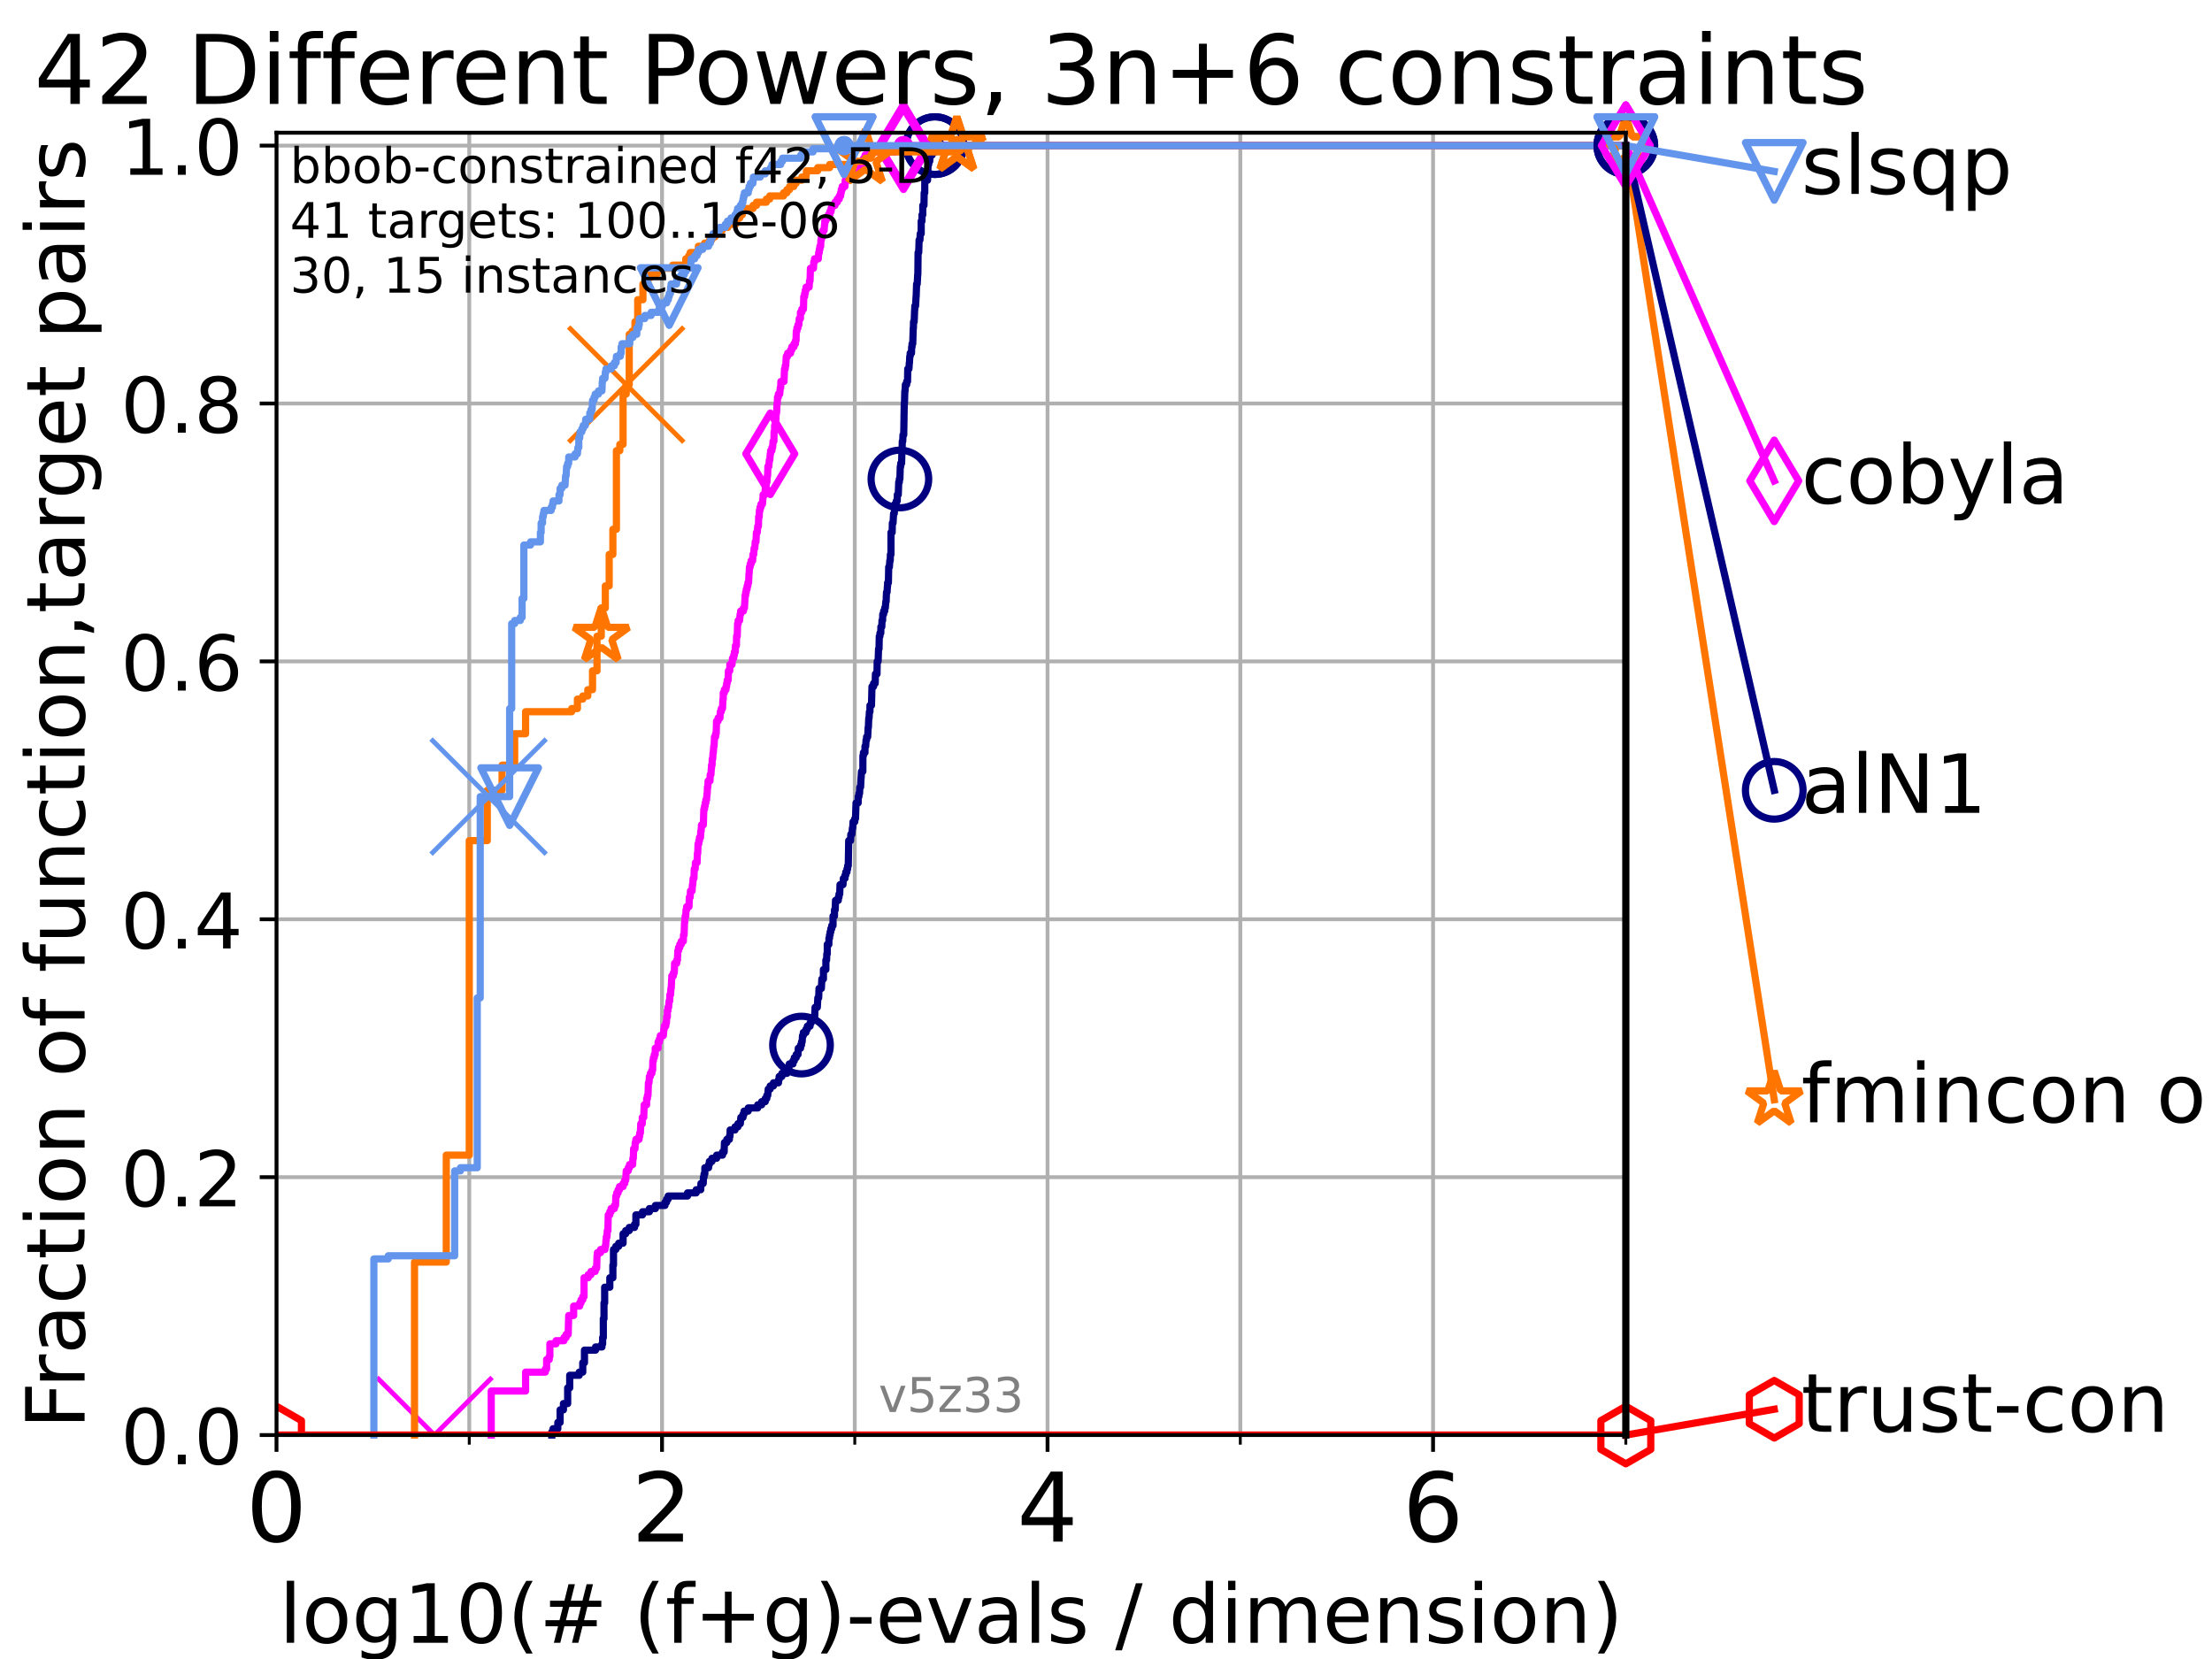 <?xml version="1.0" encoding="utf-8" standalone="no"?>
<!DOCTYPE svg PUBLIC "-//W3C//DTD SVG 1.1//EN"
  "http://www.w3.org/Graphics/SVG/1.1/DTD/svg11.dtd">
<!-- Created with matplotlib (https://matplotlib.org/) -->
<svg height="345.6pt" version="1.1" viewBox="0 0 460.8 345.6" width="460.8pt" xmlns="http://www.w3.org/2000/svg" xmlns:xlink="http://www.w3.org/1999/xlink">
 <defs>
  <style type="text/css">*{stroke-linecap:butt;stroke-linejoin:round;}</style>
 </defs>
 <g id="figure_1">
  <g id="patch_1">
   <path d="M 0 345.6 
L 460.8 345.6 
L 460.8 0 
L 0 0 
z
" style="fill:#ffffff;"/>
  </g>
  <g id="axes_1">
   <g id="patch_2">
    <path d="M 57.6 298.944 
L 338.688 298.944 
L 338.688 27.648 
L 57.6 27.648 
z
" style="fill:#ffffff;"/>
   </g>
   <g id="matplotlib.axis_1">
    <g id="xtick_1">
     <g id="line2d_1">
      <path clip-path="url(#pa33608faf5)" d="M 57.6 298.944 
L 57.6 27.648 
" style="fill:none;stroke:#b0b0b0;stroke-linecap:square;stroke-width:0.8;"/>
     </g>
     <g id="line2d_2">
      <defs>
       <path d="M 0 0 
L 0 3.5 
" id="m69e434dd59" style="stroke:#000000;stroke-width:0.8;"/>
      </defs>
      <g>
       <use style="stroke:#000000;stroke-width:0.8;" x="57.6" xlink:href="#m69e434dd59" y="298.944"/>
      </g>
     </g>
     <g id="text_1">
      <!-- 0 -->
      <g transform="translate(51.237 321.141)scale(0.2 -0.2)">
       <defs>
        <path d="M 31.781 66.406 
Q 24.172 66.406 20.328 58.906 
Q 16.5 51.422 16.5 36.375 
Q 16.5 21.391 20.328 13.891 
Q 24.172 6.391 31.781 6.391 
Q 39.453 6.391 43.281 13.891 
Q 47.125 21.391 47.125 36.375 
Q 47.125 51.422 43.281 58.906 
Q 39.453 66.406 31.781 66.406 
z
M 31.781 74.219 
Q 44.047 74.219 50.516 64.516 
Q 56.984 54.828 56.984 36.375 
Q 56.984 17.969 50.516 8.266 
Q 44.047 -1.422 31.781 -1.422 
Q 19.531 -1.422 13.062 8.266 
Q 6.594 17.969 6.594 36.375 
Q 6.594 54.828 13.062 64.516 
Q 19.531 74.219 31.781 74.219 
z
" id="DejaVuSans-48"/>
       </defs>
       <use xlink:href="#DejaVuSans-48"/>
      </g>
     </g>
    </g>
    <g id="xtick_2">
     <g id="line2d_3">
      <path clip-path="url(#pa33608faf5)" d="M 137.911 298.944 
L 137.911 27.648 
" style="fill:none;stroke:#b0b0b0;stroke-linecap:square;stroke-width:0.8;"/>
     </g>
     <g id="line2d_4">
      <g>
       <use style="stroke:#000000;stroke-width:0.8;" x="137.911" xlink:href="#m69e434dd59" y="298.944"/>
      </g>
     </g>
     <g id="text_2">
      <!-- 2 -->
      <g transform="translate(131.548 321.141)scale(0.2 -0.2)">
       <defs>
        <path d="M 19.188 8.297 
L 53.609 8.297 
L 53.609 0 
L 7.328 0 
L 7.328 8.297 
Q 12.938 14.109 22.625 23.891 
Q 32.328 33.688 34.812 36.531 
Q 39.547 41.844 41.422 45.531 
Q 43.312 49.219 43.312 52.781 
Q 43.312 58.594 39.234 62.25 
Q 35.156 65.922 28.609 65.922 
Q 23.969 65.922 18.812 64.312 
Q 13.672 62.703 7.812 59.422 
L 7.812 69.391 
Q 13.766 71.781 18.938 73 
Q 24.125 74.219 28.422 74.219 
Q 39.75 74.219 46.484 68.547 
Q 53.219 62.891 53.219 53.422 
Q 53.219 48.922 51.531 44.891 
Q 49.859 40.875 45.406 35.406 
Q 44.188 33.984 37.641 27.219 
Q 31.109 20.453 19.188 8.297 
z
" id="DejaVuSans-50"/>
       </defs>
       <use xlink:href="#DejaVuSans-50"/>
      </g>
     </g>
    </g>
    <g id="xtick_3">
     <g id="line2d_5">
      <path clip-path="url(#pa33608faf5)" d="M 218.222 298.944 
L 218.222 27.648 
" style="fill:none;stroke:#b0b0b0;stroke-linecap:square;stroke-width:0.8;"/>
     </g>
     <g id="line2d_6">
      <g>
       <use style="stroke:#000000;stroke-width:0.8;" x="218.222" xlink:href="#m69e434dd59" y="298.944"/>
      </g>
     </g>
     <g id="text_3">
      <!-- 4 -->
      <g transform="translate(211.859 321.141)scale(0.2 -0.2)">
       <defs>
        <path d="M 37.797 64.312 
L 12.891 25.391 
L 37.797 25.391 
z
M 35.203 72.906 
L 47.609 72.906 
L 47.609 25.391 
L 58.016 25.391 
L 58.016 17.188 
L 47.609 17.188 
L 47.609 0 
L 37.797 0 
L 37.797 17.188 
L 4.891 17.188 
L 4.891 26.703 
z
" id="DejaVuSans-52"/>
       </defs>
       <use xlink:href="#DejaVuSans-52"/>
      </g>
     </g>
    </g>
    <g id="xtick_4">
     <g id="line2d_7">
      <path clip-path="url(#pa33608faf5)" d="M 298.533 298.944 
L 298.533 27.648 
" style="fill:none;stroke:#b0b0b0;stroke-linecap:square;stroke-width:0.8;"/>
     </g>
     <g id="line2d_8">
      <g>
       <use style="stroke:#000000;stroke-width:0.8;" x="298.533" xlink:href="#m69e434dd59" y="298.944"/>
      </g>
     </g>
     <g id="text_4">
      <!-- 6 -->
      <g transform="translate(292.17 321.141)scale(0.2 -0.2)">
       <defs>
        <path d="M 33.016 40.375 
Q 26.375 40.375 22.484 35.828 
Q 18.609 31.297 18.609 23.391 
Q 18.609 15.531 22.484 10.953 
Q 26.375 6.391 33.016 6.391 
Q 39.656 6.391 43.531 10.953 
Q 47.406 15.531 47.406 23.391 
Q 47.406 31.297 43.531 35.828 
Q 39.656 40.375 33.016 40.375 
z
M 52.594 71.297 
L 52.594 62.312 
Q 48.875 64.062 45.094 64.984 
Q 41.312 65.922 37.594 65.922 
Q 27.828 65.922 22.672 59.328 
Q 17.531 52.734 16.797 39.406 
Q 19.672 43.656 24.016 45.922 
Q 28.375 48.188 33.594 48.188 
Q 44.578 48.188 50.953 41.516 
Q 57.328 34.859 57.328 23.391 
Q 57.328 12.156 50.688 5.359 
Q 44.047 -1.422 33.016 -1.422 
Q 20.359 -1.422 13.672 8.266 
Q 6.984 17.969 6.984 36.375 
Q 6.984 53.656 15.188 63.938 
Q 23.391 74.219 37.203 74.219 
Q 40.922 74.219 44.703 73.484 
Q 48.484 72.75 52.594 71.297 
z
" id="DejaVuSans-54"/>
       </defs>
       <use xlink:href="#DejaVuSans-54"/>
      </g>
     </g>
    </g>
    <g id="xtick_5">
     <g id="line2d_9">
      <path clip-path="url(#pa33608faf5)" d="M 97.755 298.944 
L 97.755 27.648 
" style="fill:none;stroke:#b0b0b0;stroke-linecap:square;stroke-width:0.8;"/>
     </g>
     <g id="line2d_10">
      <defs>
       <path d="M 0 0 
L 0 2 
" id="mb761ca9a77" style="stroke:#000000;stroke-width:0.6;"/>
      </defs>
      <g>
       <use style="stroke:#000000;stroke-width:0.6;" x="97.755" xlink:href="#mb761ca9a77" y="298.944"/>
      </g>
     </g>
    </g>
    <g id="xtick_6">
     <g id="line2d_11">
      <path clip-path="url(#pa33608faf5)" d="M 178.066 298.944 
L 178.066 27.648 
" style="fill:none;stroke:#b0b0b0;stroke-linecap:square;stroke-width:0.8;"/>
     </g>
     <g id="line2d_12">
      <g>
       <use style="stroke:#000000;stroke-width:0.6;" x="178.066" xlink:href="#mb761ca9a77" y="298.944"/>
      </g>
     </g>
    </g>
    <g id="xtick_7">
     <g id="line2d_13">
      <path clip-path="url(#pa33608faf5)" d="M 258.377 298.944 
L 258.377 27.648 
" style="fill:none;stroke:#b0b0b0;stroke-linecap:square;stroke-width:0.8;"/>
     </g>
     <g id="line2d_14">
      <g>
       <use style="stroke:#000000;stroke-width:0.6;" x="258.377" xlink:href="#mb761ca9a77" y="298.944"/>
      </g>
     </g>
    </g>
    <g id="xtick_8">
     <g id="line2d_15">
      <path clip-path="url(#pa33608faf5)" d="M 338.688 298.944 
L 338.688 27.648 
" style="fill:none;stroke:#b0b0b0;stroke-linecap:square;stroke-width:0.8;"/>
     </g>
     <g id="line2d_16">
      <g>
       <use style="stroke:#000000;stroke-width:0.6;" x="338.688" xlink:href="#mb761ca9a77" y="298.944"/>
      </g>
     </g>
    </g>
    <g id="text_5">
     <!-- log10(# (f+g)-evals / dimension) -->
     <g transform="translate(58.145 342.218)scale(0.17 -0.17)">
      <defs>
       <path d="M 9.422 75.984 
L 18.406 75.984 
L 18.406 0 
L 9.422 0 
z
" id="DejaVuSans-108"/>
       <path d="M 30.609 48.391 
Q 23.391 48.391 19.188 42.75 
Q 14.984 37.109 14.984 27.297 
Q 14.984 17.484 19.156 11.844 
Q 23.344 6.203 30.609 6.203 
Q 37.797 6.203 41.984 11.859 
Q 46.188 17.531 46.188 27.297 
Q 46.188 37.016 41.984 42.703 
Q 37.797 48.391 30.609 48.391 
z
M 30.609 56 
Q 42.328 56 49.016 48.375 
Q 55.719 40.766 55.719 27.297 
Q 55.719 13.875 49.016 6.219 
Q 42.328 -1.422 30.609 -1.422 
Q 18.844 -1.422 12.172 6.219 
Q 5.516 13.875 5.516 27.297 
Q 5.516 40.766 12.172 48.375 
Q 18.844 56 30.609 56 
z
" id="DejaVuSans-111"/>
       <path d="M 45.406 27.984 
Q 45.406 37.75 41.375 43.109 
Q 37.359 48.484 30.078 48.484 
Q 22.859 48.484 18.828 43.109 
Q 14.797 37.75 14.797 27.984 
Q 14.797 18.266 18.828 12.891 
Q 22.859 7.516 30.078 7.516 
Q 37.359 7.516 41.375 12.891 
Q 45.406 18.266 45.406 27.984 
z
M 54.391 6.781 
Q 54.391 -7.172 48.188 -13.984 
Q 42 -20.797 29.203 -20.797 
Q 24.469 -20.797 20.266 -20.094 
Q 16.062 -19.391 12.109 -17.922 
L 12.109 -9.188 
Q 16.062 -11.328 19.922 -12.344 
Q 23.781 -13.375 27.781 -13.375 
Q 36.625 -13.375 41.016 -8.766 
Q 45.406 -4.156 45.406 5.172 
L 45.406 9.625 
Q 42.625 4.781 38.281 2.391 
Q 33.938 0 27.875 0 
Q 17.828 0 11.672 7.656 
Q 5.516 15.328 5.516 27.984 
Q 5.516 40.672 11.672 48.328 
Q 17.828 56 27.875 56 
Q 33.938 56 38.281 53.609 
Q 42.625 51.219 45.406 46.391 
L 45.406 54.688 
L 54.391 54.688 
z
" id="DejaVuSans-103"/>
       <path d="M 12.406 8.297 
L 28.516 8.297 
L 28.516 63.922 
L 10.984 60.406 
L 10.984 69.391 
L 28.422 72.906 
L 38.281 72.906 
L 38.281 8.297 
L 54.391 8.297 
L 54.391 0 
L 12.406 0 
z
" id="DejaVuSans-49"/>
       <path d="M 31 75.875 
Q 24.469 64.656 21.281 53.656 
Q 18.109 42.672 18.109 31.391 
Q 18.109 20.125 21.312 9.062 
Q 24.516 -2 31 -13.188 
L 23.188 -13.188 
Q 15.875 -1.703 12.234 9.375 
Q 8.594 20.453 8.594 31.391 
Q 8.594 42.281 12.203 53.312 
Q 15.828 64.359 23.188 75.875 
z
" id="DejaVuSans-40"/>
       <path d="M 51.125 44 
L 36.922 44 
L 32.812 27.688 
L 47.125 27.688 
z
M 43.797 71.781 
L 38.719 51.516 
L 52.984 51.516 
L 58.109 71.781 
L 65.922 71.781 
L 60.891 51.516 
L 76.125 51.516 
L 76.125 44 
L 58.984 44 
L 54.984 27.688 
L 70.516 27.688 
L 70.516 20.219 
L 53.078 20.219 
L 48 0 
L 40.188 0 
L 45.219 20.219 
L 30.906 20.219 
L 25.875 0 
L 18.016 0 
L 23.094 20.219 
L 7.719 20.219 
L 7.719 27.688 
L 24.906 27.688 
L 29 44 
L 13.281 44 
L 13.281 51.516 
L 30.906 51.516 
L 35.891 71.781 
z
" id="DejaVuSans-35"/>
       <path id="DejaVuSans-32"/>
       <path d="M 37.109 75.984 
L 37.109 68.5 
L 28.516 68.5 
Q 23.688 68.5 21.797 66.547 
Q 19.922 64.594 19.922 59.516 
L 19.922 54.688 
L 34.719 54.688 
L 34.719 47.703 
L 19.922 47.703 
L 19.922 0 
L 10.891 0 
L 10.891 47.703 
L 2.297 47.703 
L 2.297 54.688 
L 10.891 54.688 
L 10.891 58.5 
Q 10.891 67.625 15.141 71.797 
Q 19.391 75.984 28.609 75.984 
z
" id="DejaVuSans-102"/>
       <path d="M 46 62.703 
L 46 35.5 
L 73.188 35.5 
L 73.188 27.203 
L 46 27.203 
L 46 0 
L 37.797 0 
L 37.797 27.203 
L 10.594 27.203 
L 10.594 35.5 
L 37.797 35.5 
L 37.797 62.703 
z
" id="DejaVuSans-43"/>
       <path d="M 8.016 75.875 
L 15.828 75.875 
Q 23.141 64.359 26.781 53.312 
Q 30.422 42.281 30.422 31.391 
Q 30.422 20.453 26.781 9.375 
Q 23.141 -1.703 15.828 -13.188 
L 8.016 -13.188 
Q 14.5 -2 17.703 9.062 
Q 20.906 20.125 20.906 31.391 
Q 20.906 42.672 17.703 53.656 
Q 14.5 64.656 8.016 75.875 
z
" id="DejaVuSans-41"/>
       <path d="M 4.891 31.391 
L 31.203 31.391 
L 31.203 23.391 
L 4.891 23.391 
z
" id="DejaVuSans-45"/>
       <path d="M 56.203 29.594 
L 56.203 25.203 
L 14.891 25.203 
Q 15.484 15.922 20.484 11.062 
Q 25.484 6.203 34.422 6.203 
Q 39.594 6.203 44.453 7.469 
Q 49.312 8.734 54.109 11.281 
L 54.109 2.781 
Q 49.266 0.734 44.188 -0.344 
Q 39.109 -1.422 33.891 -1.422 
Q 20.797 -1.422 13.156 6.188 
Q 5.516 13.812 5.516 26.812 
Q 5.516 40.234 12.766 48.109 
Q 20.016 56 32.328 56 
Q 43.359 56 49.781 48.891 
Q 56.203 41.797 56.203 29.594 
z
M 47.219 32.234 
Q 47.125 39.594 43.094 43.984 
Q 39.062 48.391 32.422 48.391 
Q 24.906 48.391 20.391 44.141 
Q 15.875 39.891 15.188 32.172 
z
" id="DejaVuSans-101"/>
       <path d="M 2.984 54.688 
L 12.5 54.688 
L 29.594 8.797 
L 46.688 54.688 
L 56.203 54.688 
L 35.688 0 
L 23.484 0 
z
" id="DejaVuSans-118"/>
       <path d="M 34.281 27.484 
Q 23.391 27.484 19.188 25 
Q 14.984 22.516 14.984 16.5 
Q 14.984 11.719 18.141 8.906 
Q 21.297 6.109 26.703 6.109 
Q 34.188 6.109 38.703 11.406 
Q 43.219 16.703 43.219 25.484 
L 43.219 27.484 
z
M 52.203 31.203 
L 52.203 0 
L 43.219 0 
L 43.219 8.297 
Q 40.141 3.328 35.547 0.953 
Q 30.953 -1.422 24.312 -1.422 
Q 15.922 -1.422 10.953 3.297 
Q 6 8.016 6 15.922 
Q 6 25.141 12.172 29.828 
Q 18.359 34.516 30.609 34.516 
L 43.219 34.516 
L 43.219 35.406 
Q 43.219 41.609 39.141 45 
Q 35.062 48.391 27.688 48.391 
Q 23 48.391 18.547 47.266 
Q 14.109 46.141 10.016 43.891 
L 10.016 52.203 
Q 14.938 54.109 19.578 55.047 
Q 24.219 56 28.609 56 
Q 40.484 56 46.344 49.844 
Q 52.203 43.703 52.203 31.203 
z
" id="DejaVuSans-97"/>
       <path d="M 44.281 53.078 
L 44.281 44.578 
Q 40.484 46.531 36.375 47.5 
Q 32.281 48.484 27.875 48.484 
Q 21.188 48.484 17.844 46.438 
Q 14.5 44.391 14.5 40.281 
Q 14.5 37.156 16.891 35.375 
Q 19.281 33.594 26.516 31.984 
L 29.594 31.297 
Q 39.156 29.25 43.188 25.516 
Q 47.219 21.781 47.219 15.094 
Q 47.219 7.469 41.188 3.016 
Q 35.156 -1.422 24.609 -1.422 
Q 20.219 -1.422 15.453 -0.562 
Q 10.688 0.297 5.422 2 
L 5.422 11.281 
Q 10.406 8.688 15.234 7.391 
Q 20.062 6.109 24.812 6.109 
Q 31.156 6.109 34.562 8.281 
Q 37.984 10.453 37.984 14.406 
Q 37.984 18.062 35.516 20.016 
Q 33.062 21.969 24.703 23.781 
L 21.578 24.516 
Q 13.234 26.266 9.516 29.906 
Q 5.812 33.547 5.812 39.891 
Q 5.812 47.609 11.281 51.797 
Q 16.75 56 26.812 56 
Q 31.781 56 36.172 55.266 
Q 40.578 54.547 44.281 53.078 
z
" id="DejaVuSans-115"/>
       <path d="M 25.391 72.906 
L 33.688 72.906 
L 8.297 -9.281 
L 0 -9.281 
z
" id="DejaVuSans-47"/>
       <path d="M 45.406 46.391 
L 45.406 75.984 
L 54.391 75.984 
L 54.391 0 
L 45.406 0 
L 45.406 8.203 
Q 42.578 3.328 38.25 0.953 
Q 33.938 -1.422 27.875 -1.422 
Q 17.969 -1.422 11.734 6.484 
Q 5.516 14.406 5.516 27.297 
Q 5.516 40.188 11.734 48.094 
Q 17.969 56 27.875 56 
Q 33.938 56 38.25 53.625 
Q 42.578 51.266 45.406 46.391 
z
M 14.797 27.297 
Q 14.797 17.391 18.875 11.75 
Q 22.953 6.109 30.078 6.109 
Q 37.203 6.109 41.297 11.75 
Q 45.406 17.391 45.406 27.297 
Q 45.406 37.203 41.297 42.844 
Q 37.203 48.484 30.078 48.484 
Q 22.953 48.484 18.875 42.844 
Q 14.797 37.203 14.797 27.297 
z
" id="DejaVuSans-100"/>
       <path d="M 9.422 54.688 
L 18.406 54.688 
L 18.406 0 
L 9.422 0 
z
M 9.422 75.984 
L 18.406 75.984 
L 18.406 64.594 
L 9.422 64.594 
z
" id="DejaVuSans-105"/>
       <path d="M 52 44.188 
Q 55.375 50.25 60.062 53.125 
Q 64.75 56 71.094 56 
Q 79.641 56 84.281 50.016 
Q 88.922 44.047 88.922 33.016 
L 88.922 0 
L 79.891 0 
L 79.891 32.719 
Q 79.891 40.578 77.094 44.375 
Q 74.312 48.188 68.609 48.188 
Q 61.625 48.188 57.562 43.547 
Q 53.516 38.922 53.516 30.906 
L 53.516 0 
L 44.484 0 
L 44.484 32.719 
Q 44.484 40.625 41.703 44.406 
Q 38.922 48.188 33.109 48.188 
Q 26.219 48.188 22.156 43.531 
Q 18.109 38.875 18.109 30.906 
L 18.109 0 
L 9.078 0 
L 9.078 54.688 
L 18.109 54.688 
L 18.109 46.188 
Q 21.188 51.219 25.484 53.609 
Q 29.781 56 35.688 56 
Q 41.656 56 45.828 52.969 
Q 50 49.953 52 44.188 
z
" id="DejaVuSans-109"/>
       <path d="M 54.891 33.016 
L 54.891 0 
L 45.906 0 
L 45.906 32.719 
Q 45.906 40.484 42.875 44.328 
Q 39.844 48.188 33.797 48.188 
Q 26.516 48.188 22.312 43.547 
Q 18.109 38.922 18.109 30.906 
L 18.109 0 
L 9.078 0 
L 9.078 54.688 
L 18.109 54.688 
L 18.109 46.188 
Q 21.344 51.125 25.703 53.562 
Q 30.078 56 35.797 56 
Q 45.219 56 50.047 50.172 
Q 54.891 44.344 54.891 33.016 
z
" id="DejaVuSans-110"/>
      </defs>
      <use xlink:href="#DejaVuSans-108"/>
      <use x="27.783" xlink:href="#DejaVuSans-111"/>
      <use x="88.965" xlink:href="#DejaVuSans-103"/>
      <use x="152.441" xlink:href="#DejaVuSans-49"/>
      <use x="216.064" xlink:href="#DejaVuSans-48"/>
      <use x="279.688" xlink:href="#DejaVuSans-40"/>
      <use x="318.701" xlink:href="#DejaVuSans-35"/>
      <use x="402.49" xlink:href="#DejaVuSans-32"/>
      <use x="434.277" xlink:href="#DejaVuSans-40"/>
      <use x="473.291" xlink:href="#DejaVuSans-102"/>
      <use x="508.496" xlink:href="#DejaVuSans-43"/>
      <use x="592.285" xlink:href="#DejaVuSans-103"/>
      <use x="655.762" xlink:href="#DejaVuSans-41"/>
      <use x="694.775" xlink:href="#DejaVuSans-45"/>
      <use x="730.859" xlink:href="#DejaVuSans-101"/>
      <use x="792.383" xlink:href="#DejaVuSans-118"/>
      <use x="851.562" xlink:href="#DejaVuSans-97"/>
      <use x="912.842" xlink:href="#DejaVuSans-108"/>
      <use x="940.625" xlink:href="#DejaVuSans-115"/>
      <use x="992.725" xlink:href="#DejaVuSans-32"/>
      <use x="1024.512" xlink:href="#DejaVuSans-47"/>
      <use x="1058.203" xlink:href="#DejaVuSans-32"/>
      <use x="1089.99" xlink:href="#DejaVuSans-100"/>
      <use x="1153.467" xlink:href="#DejaVuSans-105"/>
      <use x="1181.25" xlink:href="#DejaVuSans-109"/>
      <use x="1278.662" xlink:href="#DejaVuSans-101"/>
      <use x="1340.186" xlink:href="#DejaVuSans-110"/>
      <use x="1403.564" xlink:href="#DejaVuSans-115"/>
      <use x="1455.664" xlink:href="#DejaVuSans-105"/>
      <use x="1483.447" xlink:href="#DejaVuSans-111"/>
      <use x="1544.629" xlink:href="#DejaVuSans-110"/>
      <use x="1608.008" xlink:href="#DejaVuSans-41"/>
     </g>
    </g>
   </g>
   <g id="matplotlib.axis_2">
    <g id="ytick_1">
     <g id="line2d_17">
      <path clip-path="url(#pa33608faf5)" d="M 57.6 298.944 
L 338.688 298.944 
" style="fill:none;stroke:#b0b0b0;stroke-linecap:square;stroke-width:0.8;"/>
     </g>
     <g id="line2d_18">
      <defs>
       <path d="M 0 0 
L -3.5 0 
" id="m3e7a4740c0" style="stroke:#000000;stroke-width:0.8;"/>
      </defs>
      <g>
       <use style="stroke:#000000;stroke-width:0.8;" x="57.6" xlink:href="#m3e7a4740c0" y="298.944"/>
      </g>
     </g>
     <g id="text_6">
      <!-- 0.0 -->
      <g transform="translate(25.155 305.023)scale(0.16 -0.16)">
       <defs>
        <path d="M 10.688 12.406 
L 21 12.406 
L 21 0 
L 10.688 0 
z
" id="DejaVuSans-46"/>
       </defs>
       <use xlink:href="#DejaVuSans-48"/>
       <use x="63.623" xlink:href="#DejaVuSans-46"/>
       <use x="95.41" xlink:href="#DejaVuSans-48"/>
      </g>
     </g>
    </g>
    <g id="ytick_2">
     <g id="line2d_19">
      <path clip-path="url(#pa33608faf5)" d="M 57.6 245.222 
L 338.688 245.222 
" style="fill:none;stroke:#b0b0b0;stroke-linecap:square;stroke-width:0.8;"/>
     </g>
     <g id="line2d_20">
      <g>
       <use style="stroke:#000000;stroke-width:0.8;" x="57.6" xlink:href="#m3e7a4740c0" y="245.222"/>
      </g>
     </g>
     <g id="text_7">
      <!-- 0.2 -->
      <g transform="translate(25.155 251.301)scale(0.16 -0.16)">
       <use xlink:href="#DejaVuSans-48"/>
       <use x="63.623" xlink:href="#DejaVuSans-46"/>
       <use x="95.41" xlink:href="#DejaVuSans-50"/>
      </g>
     </g>
    </g>
    <g id="ytick_3">
     <g id="line2d_21">
      <path clip-path="url(#pa33608faf5)" d="M 57.6 191.5 
L 338.688 191.5 
" style="fill:none;stroke:#b0b0b0;stroke-linecap:square;stroke-width:0.8;"/>
     </g>
     <g id="line2d_22">
      <g>
       <use style="stroke:#000000;stroke-width:0.8;" x="57.6" xlink:href="#m3e7a4740c0" y="191.5"/>
      </g>
     </g>
     <g id="text_8">
      <!-- 0.4 -->
      <g transform="translate(25.155 197.579)scale(0.16 -0.16)">
       <use xlink:href="#DejaVuSans-48"/>
       <use x="63.623" xlink:href="#DejaVuSans-46"/>
       <use x="95.41" xlink:href="#DejaVuSans-52"/>
      </g>
     </g>
    </g>
    <g id="ytick_4">
     <g id="line2d_23">
      <path clip-path="url(#pa33608faf5)" d="M 57.6 137.778 
L 338.688 137.778 
" style="fill:none;stroke:#b0b0b0;stroke-linecap:square;stroke-width:0.8;"/>
     </g>
     <g id="line2d_24">
      <g>
       <use style="stroke:#000000;stroke-width:0.8;" x="57.6" xlink:href="#m3e7a4740c0" y="137.778"/>
      </g>
     </g>
     <g id="text_9">
      <!-- 0.6 -->
      <g transform="translate(25.155 143.857)scale(0.16 -0.16)">
       <use xlink:href="#DejaVuSans-48"/>
       <use x="63.623" xlink:href="#DejaVuSans-46"/>
       <use x="95.41" xlink:href="#DejaVuSans-54"/>
      </g>
     </g>
    </g>
    <g id="ytick_5">
     <g id="line2d_25">
      <path clip-path="url(#pa33608faf5)" d="M 57.6 84.056 
L 338.688 84.056 
" style="fill:none;stroke:#b0b0b0;stroke-linecap:square;stroke-width:0.8;"/>
     </g>
     <g id="line2d_26">
      <g>
       <use style="stroke:#000000;stroke-width:0.8;" x="57.6" xlink:href="#m3e7a4740c0" y="84.056"/>
      </g>
     </g>
     <g id="text_10">
      <!-- 0.8 -->
      <g transform="translate(25.155 90.135)scale(0.16 -0.16)">
       <defs>
        <path d="M 31.781 34.625 
Q 24.75 34.625 20.719 30.859 
Q 16.703 27.094 16.703 20.516 
Q 16.703 13.922 20.719 10.156 
Q 24.75 6.391 31.781 6.391 
Q 38.812 6.391 42.859 10.172 
Q 46.922 13.969 46.922 20.516 
Q 46.922 27.094 42.891 30.859 
Q 38.875 34.625 31.781 34.625 
z
M 21.922 38.812 
Q 15.578 40.375 12.031 44.719 
Q 8.5 49.078 8.5 55.328 
Q 8.5 64.062 14.719 69.141 
Q 20.953 74.219 31.781 74.219 
Q 42.672 74.219 48.875 69.141 
Q 55.078 64.062 55.078 55.328 
Q 55.078 49.078 51.531 44.719 
Q 48 40.375 41.703 38.812 
Q 48.828 37.156 52.797 32.312 
Q 56.781 27.484 56.781 20.516 
Q 56.781 9.906 50.312 4.234 
Q 43.844 -1.422 31.781 -1.422 
Q 19.734 -1.422 13.25 4.234 
Q 6.781 9.906 6.781 20.516 
Q 6.781 27.484 10.781 32.312 
Q 14.797 37.156 21.922 38.812 
z
M 18.312 54.391 
Q 18.312 48.734 21.844 45.562 
Q 25.391 42.391 31.781 42.391 
Q 38.141 42.391 41.719 45.562 
Q 45.312 48.734 45.312 54.391 
Q 45.312 60.062 41.719 63.234 
Q 38.141 66.406 31.781 66.406 
Q 25.391 66.406 21.844 63.234 
Q 18.312 60.062 18.312 54.391 
z
" id="DejaVuSans-56"/>
       </defs>
       <use xlink:href="#DejaVuSans-48"/>
       <use x="63.623" xlink:href="#DejaVuSans-46"/>
       <use x="95.41" xlink:href="#DejaVuSans-56"/>
      </g>
     </g>
    </g>
    <g id="ytick_6">
     <g id="line2d_27">
      <path clip-path="url(#pa33608faf5)" d="M 57.6 30.334 
L 338.688 30.334 
" style="fill:none;stroke:#b0b0b0;stroke-linecap:square;stroke-width:0.8;"/>
     </g>
     <g id="line2d_28">
      <g>
       <use style="stroke:#000000;stroke-width:0.8;" x="57.6" xlink:href="#m3e7a4740c0" y="30.334"/>
      </g>
     </g>
     <g id="text_11">
      <!-- 1.0 -->
      <g transform="translate(25.155 36.413)scale(0.16 -0.16)">
       <use xlink:href="#DejaVuSans-49"/>
       <use x="63.623" xlink:href="#DejaVuSans-46"/>
       <use x="95.41" xlink:href="#DejaVuSans-48"/>
      </g>
     </g>
    </g>
    <g id="text_12">
     <!-- Fraction of function,target pairs -->
     <g transform="translate(17.62 297.681)rotate(-90)scale(0.17 -0.17)">
      <defs>
       <path d="M 9.812 72.906 
L 51.703 72.906 
L 51.703 64.594 
L 19.672 64.594 
L 19.672 43.109 
L 48.578 43.109 
L 48.578 34.812 
L 19.672 34.812 
L 19.672 0 
L 9.812 0 
z
" id="DejaVuSans-70"/>
       <path d="M 41.109 46.297 
Q 39.594 47.172 37.812 47.578 
Q 36.031 48 33.891 48 
Q 26.266 48 22.188 43.047 
Q 18.109 38.094 18.109 28.812 
L 18.109 0 
L 9.078 0 
L 9.078 54.688 
L 18.109 54.688 
L 18.109 46.188 
Q 20.953 51.172 25.484 53.578 
Q 30.031 56 36.531 56 
Q 37.453 56 38.578 55.875 
Q 39.703 55.766 41.062 55.516 
z
" id="DejaVuSans-114"/>
       <path d="M 48.781 52.594 
L 48.781 44.188 
Q 44.969 46.297 41.141 47.344 
Q 37.312 48.391 33.406 48.391 
Q 24.656 48.391 19.812 42.844 
Q 14.984 37.312 14.984 27.297 
Q 14.984 17.281 19.812 11.734 
Q 24.656 6.203 33.406 6.203 
Q 37.312 6.203 41.141 7.25 
Q 44.969 8.297 48.781 10.406 
L 48.781 2.094 
Q 45.016 0.344 40.984 -0.531 
Q 36.969 -1.422 32.422 -1.422 
Q 20.062 -1.422 12.781 6.344 
Q 5.516 14.109 5.516 27.297 
Q 5.516 40.672 12.859 48.328 
Q 20.219 56 33.016 56 
Q 37.156 56 41.109 55.141 
Q 45.062 54.297 48.781 52.594 
z
" id="DejaVuSans-99"/>
       <path d="M 18.312 70.219 
L 18.312 54.688 
L 36.812 54.688 
L 36.812 47.703 
L 18.312 47.703 
L 18.312 18.016 
Q 18.312 11.328 20.141 9.422 
Q 21.969 7.516 27.594 7.516 
L 36.812 7.516 
L 36.812 0 
L 27.594 0 
Q 17.188 0 13.234 3.875 
Q 9.281 7.766 9.281 18.016 
L 9.281 47.703 
L 2.688 47.703 
L 2.688 54.688 
L 9.281 54.688 
L 9.281 70.219 
z
" id="DejaVuSans-116"/>
       <path d="M 8.5 21.578 
L 8.5 54.688 
L 17.484 54.688 
L 17.484 21.922 
Q 17.484 14.156 20.5 10.266 
Q 23.531 6.391 29.594 6.391 
Q 36.859 6.391 41.078 11.031 
Q 45.312 15.672 45.312 23.688 
L 45.312 54.688 
L 54.297 54.688 
L 54.297 0 
L 45.312 0 
L 45.312 8.406 
Q 42.047 3.422 37.719 1 
Q 33.406 -1.422 27.688 -1.422 
Q 18.266 -1.422 13.375 4.438 
Q 8.5 10.297 8.5 21.578 
z
M 31.109 56 
z
" id="DejaVuSans-117"/>
       <path d="M 11.719 12.406 
L 22.016 12.406 
L 22.016 4 
L 14.016 -11.625 
L 7.719 -11.625 
L 11.719 4 
z
" id="DejaVuSans-44"/>
       <path d="M 18.109 8.203 
L 18.109 -20.797 
L 9.078 -20.797 
L 9.078 54.688 
L 18.109 54.688 
L 18.109 46.391 
Q 20.953 51.266 25.266 53.625 
Q 29.594 56 35.594 56 
Q 45.562 56 51.781 48.094 
Q 58.016 40.188 58.016 27.297 
Q 58.016 14.406 51.781 6.484 
Q 45.562 -1.422 35.594 -1.422 
Q 29.594 -1.422 25.266 0.953 
Q 20.953 3.328 18.109 8.203 
z
M 48.688 27.297 
Q 48.688 37.203 44.609 42.844 
Q 40.531 48.484 33.406 48.484 
Q 26.266 48.484 22.188 42.844 
Q 18.109 37.203 18.109 27.297 
Q 18.109 17.391 22.188 11.75 
Q 26.266 6.109 33.406 6.109 
Q 40.531 6.109 44.609 11.75 
Q 48.688 17.391 48.688 27.297 
z
" id="DejaVuSans-112"/>
      </defs>
      <use xlink:href="#DejaVuSans-70"/>
      <use x="50.27" xlink:href="#DejaVuSans-114"/>
      <use x="91.383" xlink:href="#DejaVuSans-97"/>
      <use x="152.662" xlink:href="#DejaVuSans-99"/>
      <use x="207.643" xlink:href="#DejaVuSans-116"/>
      <use x="246.852" xlink:href="#DejaVuSans-105"/>
      <use x="274.635" xlink:href="#DejaVuSans-111"/>
      <use x="335.816" xlink:href="#DejaVuSans-110"/>
      <use x="399.195" xlink:href="#DejaVuSans-32"/>
      <use x="430.982" xlink:href="#DejaVuSans-111"/>
      <use x="492.164" xlink:href="#DejaVuSans-102"/>
      <use x="527.369" xlink:href="#DejaVuSans-32"/>
      <use x="559.156" xlink:href="#DejaVuSans-102"/>
      <use x="594.361" xlink:href="#DejaVuSans-117"/>
      <use x="657.74" xlink:href="#DejaVuSans-110"/>
      <use x="721.119" xlink:href="#DejaVuSans-99"/>
      <use x="776.1" xlink:href="#DejaVuSans-116"/>
      <use x="815.309" xlink:href="#DejaVuSans-105"/>
      <use x="843.092" xlink:href="#DejaVuSans-111"/>
      <use x="904.273" xlink:href="#DejaVuSans-110"/>
      <use x="967.652" xlink:href="#DejaVuSans-44"/>
      <use x="999.439" xlink:href="#DejaVuSans-116"/>
      <use x="1038.648" xlink:href="#DejaVuSans-97"/>
      <use x="1099.928" xlink:href="#DejaVuSans-114"/>
      <use x="1139.291" xlink:href="#DejaVuSans-103"/>
      <use x="1202.768" xlink:href="#DejaVuSans-101"/>
      <use x="1264.291" xlink:href="#DejaVuSans-116"/>
      <use x="1303.5" xlink:href="#DejaVuSans-32"/>
      <use x="1335.287" xlink:href="#DejaVuSans-112"/>
      <use x="1398.764" xlink:href="#DejaVuSans-97"/>
      <use x="1460.043" xlink:href="#DejaVuSans-105"/>
      <use x="1487.826" xlink:href="#DejaVuSans-114"/>
      <use x="1528.939" xlink:href="#DejaVuSans-115"/>
     </g>
    </g>
   </g>
   <g id="line2d_29">
    <defs>
     <path d="M 0 1.5 
C 0.398 1.5 0.779 1.342 1.061 1.061 
C 1.342 0.779 1.5 0.398 1.5 0 
C 1.5 -0.398 1.342 -0.779 1.061 -1.061 
C 0.779 -1.342 0.398 -1.5 0 -1.5 
C -0.398 -1.5 -0.779 -1.342 -1.061 -1.061 
C -1.342 -0.779 -1.5 -0.398 -1.5 0 
C -1.5 0.398 -1.342 0.779 -1.061 1.061 
C -0.779 1.342 -0.398 1.5 0 1.5 
z
" id="m051e55ad2b" style="stroke:#000080;"/>
    </defs>
    <g>
     <use style="fill:#000080;stroke:#000080;" x="194.757" xlink:href="#m051e55ad2b" y="30.334"/>
     <use style="fill:#000080;stroke:#000080;" x="194.757" xlink:href="#m051e55ad2b" y="30.334"/>
    </g>
   </g>
   <g id="line2d_30">
    <path d="M 114.947 298.944 
L 114.947 298.289 
L 115.206 298.289 
L 115.206 297.634 
L 116.203 297.634 
L 116.203 296.323 
L 116.68 296.323 
L 116.68 293.703 
L 117.373 293.703 
L 117.373 292.393 
L 118.257 292.393 
L 118.257 289.117 
L 118.682 289.117 
L 118.682 286.496 
L 120.666 286.496 
L 120.666 285.841 
L 121.4 285.841 
L 121.4 283.876 
L 121.756 283.876 
L 121.756 281.255 
L 124.063 281.255 
L 124.063 280.6 
L 125.399 280.6 
L 125.399 279.945 
L 125.542 279.945 
L 125.542 278.634 
L 125.683 278.634 
L 125.683 274.704 
L 125.823 274.704 
L 125.823 271.428 
L 125.962 271.428 
L 125.962 268.152 
L 127.035 268.152 
L 127.035 266.187 
L 127.674 266.187 
L 127.674 263.566 
L 127.799 263.566 
L 127.799 260.29 
L 128.291 260.29 
L 128.291 259.635 
L 128.886 259.635 
L 128.886 258.98 
L 129.798 258.98 
L 129.798 257.015 
L 130.345 257.015 
L 130.345 256.36 
L 131.082 256.36 
L 131.082 255.704 
L 132.182 255.704 
L 132.182 255.049 
L 132.47 255.049 
L 132.47 253.084 
L 133.844 253.084 
L 133.844 252.429 
L 135.281 252.429 
L 135.281 251.773 
L 136.532 251.773 
L 136.532 251.118 
L 138.528 251.118 
L 138.528 250.463 
L 138.861 250.463 
L 138.861 249.808 
L 139.188 249.808 
L 139.188 249.153 
L 143.222 249.153 
L 143.222 248.498 
L 145.028 248.498 
L 145.028 247.843 
L 145.976 247.843 
L 146.02 246.532 
L 146.495 246.532 
L 146.538 245.222 
L 146.665 245.222 
L 146.665 244.567 
L 146.833 244.567 
L 146.833 243.257 
L 147.61 243.257 
L 147.61 242.601 
L 147.77 242.601 
L 147.77 241.946 
L 148.316 241.946 
L 148.316 241.291 
L 149.287 241.291 
L 149.287 240.636 
L 150.514 240.636 
L 150.514 239.981 
L 150.85 239.981 
L 150.916 238.015 
L 151.405 238.015 
L 151.405 237.36 
L 151.944 237.36 
L 151.944 236.705 
L 152.068 236.705 
L 152.099 235.395 
L 153.12 235.395 
L 153.12 234.74 
L 153.722 234.74 
L 153.722 234.085 
L 154.222 234.085 
L 154.331 232.774 
L 154.788 232.774 
L 154.788 232.119 
L 154.998 232.119 
L 154.998 231.464 
L 155.867 231.464 
L 155.867 230.809 
L 157.843 230.809 
L 157.843 230.154 
L 158.668 230.154 
L 158.668 229.499 
L 159.416 229.499 
L 159.416 228.843 
L 159.738 228.843 
L 159.738 228.188 
L 159.937 228.188 
L 160.035 226.878 
L 160.442 226.878 
L 160.442 226.223 
L 161.119 226.223 
L 161.119 225.568 
L 162.174 225.568 
L 162.174 224.912 
L 162.312 224.912 
L 162.312 224.257 
L 162.871 224.257 
L 162.871 223.602 
L 163.938 223.602 
L 163.938 222.947 
L 164.311 222.947 
L 164.418 221.637 
L 165.194 221.637 
L 165.194 220.982 
L 165.469 220.982 
L 165.469 220.326 
L 165.866 220.326 
L 165.866 219.671 
L 166.241 219.671 
L 166.296 218.361 
L 166.769 218.361 
L 166.769 217.706 
L 166.968 217.706 
L 166.968 217.051 
L 167.099 217.051 
L 167.178 215.74 
L 167.346 215.74 
L 167.346 215.085 
L 167.892 215.085 
L 167.892 214.43 
L 168.177 214.43 
L 168.177 213.775 
L 168.746 213.775 
L 168.746 213.12 
L 168.983 213.12 
L 168.983 212.465 
L 169.48 212.465 
L 169.48 211.81 
L 169.707 211.81 
L 169.797 209.844 
L 170.262 209.844 
L 170.37 207.879 
L 170.543 207.879 
L 170.618 205.913 
L 171.103 205.913 
L 171.207 203.948 
L 171.534 203.948 
L 171.534 201.982 
L 172.044 201.982 
L 172.044 200.017 
L 172.191 200.017 
L 172.24 198.707 
L 172.337 198.707 
L 172.337 196.741 
L 172.664 196.741 
L 172.683 195.431 
L 172.806 195.431 
L 172.806 194.776 
L 172.928 194.776 
L 172.928 194.121 
L 173.077 194.121 
L 173.077 193.465 
L 173.271 193.465 
L 173.271 192.81 
L 173.535 192.81 
L 173.535 190.845 
L 173.84 190.845 
L 173.84 189.535 
L 173.991 189.535 
L 174.052 187.569 
L 174.631 187.569 
L 174.631 186.914 
L 174.775 186.914 
L 174.775 186.259 
L 174.926 186.259 
L 174.992 184.293 
L 175.614 184.293 
L 175.686 182.983 
L 176.026 182.983 
L 176.026 182.328 
L 176.182 182.328 
L 176.182 181.673 
L 176.437 181.673 
L 176.437 181.018 
L 176.574 181.018 
L 176.574 180.363 
L 176.71 180.363 
L 176.801 175.121 
L 177.194 175.121 
L 177.238 173.811 
L 177.47 173.811 
L 177.571 172.501 
L 177.635 172.501 
L 177.707 171.191 
L 178.066 171.191 
L 178.066 170.535 
L 178.219 170.535 
L 178.329 167.26 
L 178.77 167.26 
L 178.77 165.949 
L 178.93 165.949 
L 178.93 165.294 
L 179.063 165.294 
L 179.115 163.984 
L 179.272 163.984 
L 179.376 162.018 
L 179.389 162.018 
L 179.466 160.708 
L 179.747 160.708 
L 179.76 157.432 
L 179.861 157.432 
L 179.861 156.777 
L 180.191 156.777 
L 180.191 155.467 
L 180.339 155.467 
L 180.412 154.157 
L 180.528 154.157 
L 180.528 153.502 
L 180.751 153.502 
L 180.852 151.536 
L 180.899 151.536 
L 180.982 149.571 
L 181.047 149.571 
L 181.112 148.26 
L 181.228 148.26 
L 181.228 146.95 
L 181.546 146.95 
L 181.648 143.019 
L 181.98 143.019 
L 181.98 142.364 
L 182.317 142.364 
L 182.371 140.399 
L 182.695 140.399 
L 182.738 137.778 
L 182.929 137.778 
L 183.019 135.157 
L 183.118 135.157 
L 183.17 132.537 
L 183.31 132.537 
L 183.31 131.882 
L 183.485 131.882 
L 183.505 130.571 
L 183.698 130.571 
L 183.734 129.261 
L 183.859 129.261 
L 183.894 127.951 
L 184.078 127.951 
L 184.078 127.296 
L 184.299 127.296 
L 184.299 126.641 
L 184.425 126.641 
L 184.532 125.33 
L 184.594 125.33 
L 184.675 123.365 
L 184.79 123.365 
L 184.87 122.055 
L 184.903 122.055 
L 184.903 121.399 
L 185.067 121.399 
L 185.133 118.124 
L 185.276 118.124 
L 185.359 116.813 
L 185.451 116.813 
L 185.487 115.503 
L 185.605 115.503 
L 185.61 110.917 
L 185.853 110.917 
L 185.893 108.952 
L 186.039 108.952 
L 186.149 106.986 
L 186.289 106.986 
L 186.384 105.676 
L 186.41 105.676 
L 186.41 105.021 
L 186.715 105.021 
L 186.715 104.366 
L 186.909 104.366 
L 186.926 103.055 
L 187.126 103.055 
L 187.221 100.435 
L 187.349 100.435 
L 187.349 99.78 
L 187.463 99.78 
L 187.544 97.159 
L 187.637 97.159 
L 187.637 96.504 
L 187.822 96.504 
L 187.905 93.228 
L 187.933 93.228 
L 187.965 91.918 
L 188.059 91.918 
L 188.106 90.608 
L 188.263 90.608 
L 188.371 84.056 
L 188.417 84.056 
L 188.49 81.435 
L 188.548 81.435 
L 188.609 80.125 
L 188.874 80.125 
L 188.874 79.47 
L 189.057 79.47 
L 189.101 76.849 
L 189.348 76.849 
L 189.431 75.539 
L 189.461 75.539 
L 189.522 74.229 
L 189.605 74.229 
L 189.605 73.574 
L 189.88 73.574 
L 189.915 72.263 
L 189.997 72.263 
L 189.997 71.608 
L 190.137 71.608 
L 190.245 68.333 
L 190.279 68.333 
L 190.304 67.022 
L 190.435 67.022 
L 190.541 64.402 
L 190.571 64.402 
L 190.571 63.747 
L 190.731 63.747 
L 190.835 61.781 
L 190.855 61.781 
L 190.945 59.161 
L 191.071 59.161 
L 191.174 57.195 
L 191.203 57.195 
L 191.256 52.609 
L 191.386 52.609 
L 191.467 49.988 
L 191.641 49.988 
L 191.699 48.678 
L 191.902 48.678 
L 191.902 46.058 
L 192.068 46.058 
L 192.068 44.747 
L 192.23 44.747 
L 192.236 42.782 
L 192.479 42.782 
L 192.525 40.161 
L 192.64 40.161 
L 192.649 37.541 
L 193.226 37.541 
L 193.337 34.265 
L 193.467 34.265 
L 193.467 33.61 
L 193.673 33.61 
L 193.759 32.3 
L 194.176 32.3 
L 194.185 30.989 
L 194.757 30.989 
L 194.757 30.334 
L 338.688 30.334 
L 338.688 30.334 
" style="fill:none;stroke:#000080;stroke-linecap:square;stroke-width:1.5;"/>
   </g>
   <g id="line2d_31">
    <defs>
     <path d="M 0 6 
C 1.591 6 3.117 5.368 4.243 4.243 
C 5.368 3.117 6 1.591 6 0 
C 6 -1.591 5.368 -3.117 4.243 -4.243 
C 3.117 -5.368 1.591 -6 0 -6 
C -1.591 -6 -3.117 -5.368 -4.243 -4.243 
C -5.368 -3.117 -6 -1.591 -6 0 
C -6 1.591 -5.368 3.117 -4.243 4.243 
C -3.117 5.368 -1.591 6 0 6 
z
" id="mc2eb32ef39" style="stroke:#000080;stroke-width:1.5;"/>
    </defs>
    <g>
     <use style="fill-opacity:0;stroke:#000080;stroke-width:1.5;" x="166.968" xlink:href="#mc2eb32ef39" y="217.706"/>
     <use style="fill-opacity:0;stroke:#000080;stroke-width:1.5;" x="187.463" xlink:href="#mc2eb32ef39" y="99.78"/>
     <use style="fill-opacity:0;stroke:#000080;stroke-width:1.5;" x="194.757" xlink:href="#mc2eb32ef39" y="30.334"/>
     <use style="fill-opacity:0;stroke:#000080;stroke-width:1.5;" x="194.757" xlink:href="#mc2eb32ef39" y="30.334"/>
     <use style="fill-opacity:0;stroke:#000080;stroke-width:1.5;" x="338.688" xlink:href="#mc2eb32ef39" y="30.334"/>
    </g>
   </g>
   <g id="line2d_32">
    <path style="fill:none;stroke:#000080;stroke-linecap:square;stroke-width:1.5;"/>
    <g/>
   </g>
   <g id="line2d_33">
    <defs>
     <path d="M 0 1.5 
C 0.398 1.5 0.779 1.342 1.061 1.061 
C 1.342 0.779 1.5 0.398 1.5 0 
C 1.5 -0.398 1.342 -0.779 1.061 -1.061 
C 0.779 -1.342 0.398 -1.5 0 -1.5 
C -0.398 -1.5 -0.779 -1.342 -1.061 -1.061 
C -1.342 -0.779 -1.5 -0.398 -1.5 0 
C -1.5 0.398 -1.342 0.779 -1.061 1.061 
C -0.779 1.342 -0.398 1.5 0 1.5 
z
" id="mda50016bcd" style="stroke:#ff00ff;"/>
    </defs>
    <g>
     <use style="fill:#ff00ff;stroke:#ff00ff;" x="188.21" xlink:href="#mda50016bcd" y="30.334"/>
     <use style="fill:#ff00ff;stroke:#ff00ff;" x="188.21" xlink:href="#mda50016bcd" y="30.334"/>
    </g>
   </g>
   <g id="line2d_34">
    <path d="M 102.331 298.944 
L 102.331 289.772 
L 109.491 289.772 
L 109.491 285.841 
L 113.595 285.841 
L 113.595 285.186 
L 113.874 285.186 
L 113.874 283.22 
L 114.419 283.22 
L 114.419 282.565 
L 114.552 282.565 
L 114.552 279.945 
L 115.835 279.945 
L 115.835 279.29 
L 117.486 279.29 
L 117.486 278.634 
L 117.931 278.634 
L 117.931 277.979 
L 118.364 277.979 
L 118.471 274.048 
L 119.503 274.048 
L 119.503 272.083 
L 120.759 272.083 
L 120.759 271.428 
L 121.037 271.428 
L 121.037 270.773 
L 121.4 270.773 
L 121.4 270.118 
L 121.668 270.118 
L 121.668 266.187 
L 122.531 266.187 
L 122.531 265.532 
L 123.111 265.532 
L 123.111 264.876 
L 123.985 264.876 
L 123.985 264.221 
L 124.293 264.221 
L 124.369 261.601 
L 124.444 261.601 
L 124.444 260.946 
L 125.111 260.946 
L 125.111 260.29 
L 126.031 260.29 
L 126.031 259.635 
L 126.168 259.635 
L 126.236 258.325 
L 126.304 258.325 
L 126.304 257.67 
L 126.44 257.67 
L 126.507 256.36 
L 126.64 256.36 
L 126.707 253.084 
L 127.035 253.084 
L 127.035 252.429 
L 127.294 252.429 
L 127.294 251.773 
L 127.985 251.773 
L 127.985 251.118 
L 128.23 251.118 
L 128.291 249.153 
L 128.471 249.153 
L 128.471 248.498 
L 128.768 248.498 
L 128.768 247.843 
L 129.06 247.843 
L 129.06 247.187 
L 129.798 247.187 
L 129.798 246.532 
L 130.128 246.532 
L 130.128 245.877 
L 130.345 245.877 
L 130.452 243.912 
L 130.875 243.912 
L 130.875 243.257 
L 131.134 243.257 
L 131.134 242.601 
L 131.79 242.601 
L 131.84 241.291 
L 131.938 241.291 
L 131.987 239.326 
L 132.279 239.326 
L 132.327 238.015 
L 132.47 238.015 
L 132.47 237.36 
L 133.125 237.36 
L 133.125 236.705 
L 133.262 236.705 
L 133.262 236.05 
L 133.398 236.05 
L 133.488 234.085 
L 133.8 234.085 
L 133.8 232.774 
L 134.106 232.774 
L 134.193 230.154 
L 134.703 230.154 
L 134.703 228.843 
L 134.87 228.843 
L 134.87 228.188 
L 134.994 228.188 
L 135.077 225.568 
L 135.199 225.568 
L 135.281 224.257 
L 135.482 224.257 
L 135.482 223.602 
L 135.8 223.602 
L 135.8 222.947 
L 135.957 222.947 
L 135.996 220.982 
L 136.112 220.982 
L 136.112 220.326 
L 136.304 220.326 
L 136.304 219.671 
L 136.495 219.671 
L 136.495 218.361 
L 137.09 218.361 
L 137.09 217.051 
L 137.38 217.051 
L 137.38 216.396 
L 137.559 216.396 
L 137.559 215.74 
L 138.188 215.74 
L 138.29 214.43 
L 138.358 214.43 
L 138.358 213.775 
L 138.695 213.775 
L 138.695 213.12 
L 138.828 213.12 
L 138.894 211.81 
L 139.025 211.81 
L 139.025 210.499 
L 139.156 210.499 
L 139.156 209.844 
L 139.285 209.844 
L 139.382 208.534 
L 139.509 208.534 
L 139.541 207.224 
L 139.699 207.224 
L 139.762 205.913 
L 139.825 205.913 
L 139.918 203.948 
L 139.949 203.948 
L 139.949 203.293 
L 140.287 203.293 
L 140.287 202.638 
L 140.469 202.638 
L 140.529 200.672 
L 140.974 200.672 
L 140.974 200.017 
L 141.119 200.017 
L 141.206 198.052 
L 141.35 198.052 
L 141.35 197.396 
L 141.606 197.396 
L 141.606 196.741 
L 141.914 196.741 
L 141.914 196.086 
L 142.352 196.086 
L 142.379 194.776 
L 142.513 194.776 
L 142.593 192.155 
L 142.647 192.155 
L 142.726 190.845 
L 142.858 190.845 
L 142.91 189.535 
L 143.041 189.535 
L 143.041 188.879 
L 143.528 188.879 
L 143.603 186.914 
L 143.779 186.914 
L 143.828 185.604 
L 144.173 185.604 
L 144.246 184.293 
L 144.318 184.293 
L 144.391 182.983 
L 144.558 182.983 
L 144.63 181.018 
L 144.818 181.018 
L 144.865 179.707 
L 145.213 179.707 
L 145.282 177.742 
L 145.35 177.742 
L 145.418 175.777 
L 145.576 175.777 
L 145.576 175.121 
L 145.711 175.121 
L 145.711 174.466 
L 145.932 174.466 
L 145.976 173.156 
L 146.064 173.156 
L 146.129 171.846 
L 146.517 171.846 
L 146.623 168.57 
L 146.77 168.57 
L 146.77 167.915 
L 146.896 167.915 
L 146.896 167.26 
L 147.041 167.26 
L 147.041 166.604 
L 147.185 166.604 
L 147.287 165.294 
L 147.328 165.294 
L 147.369 163.984 
L 147.45 163.984 
L 147.51 162.674 
L 147.908 162.674 
L 147.947 161.363 
L 148.103 161.363 
L 148.181 160.053 
L 148.219 160.053 
L 148.219 159.398 
L 148.335 159.398 
L 148.373 158.088 
L 148.469 158.088 
L 148.545 156.777 
L 148.602 156.777 
L 148.677 155.467 
L 148.752 155.467 
L 148.845 153.502 
L 149.068 153.502 
L 149.068 152.846 
L 149.196 152.846 
L 149.269 150.226 
L 149.593 150.226 
L 149.593 149.571 
L 149.981 149.571 
L 150.051 148.26 
L 150.258 148.26 
L 150.258 147.605 
L 150.514 147.605 
L 150.599 145.64 
L 150.666 145.64 
L 150.666 144.33 
L 150.899 144.33 
L 150.899 143.674 
L 151.244 143.674 
L 151.244 143.019 
L 151.373 143.019 
L 151.373 142.364 
L 151.486 142.364 
L 151.486 141.709 
L 151.693 141.709 
L 151.74 139.743 
L 152.022 139.743 
L 152.037 138.433 
L 152.497 138.433 
L 152.587 137.123 
L 152.841 137.123 
L 152.841 136.468 
L 152.988 136.468 
L 152.988 135.813 
L 153.178 135.813 
L 153.207 134.502 
L 153.409 134.502 
L 153.438 132.537 
L 153.581 132.537 
L 153.652 129.916 
L 153.778 129.916 
L 153.778 129.261 
L 154.071 129.261 
L 154.181 127.951 
L 154.29 127.951 
L 154.29 127.296 
L 154.88 127.296 
L 154.88 126.641 
L 155.09 126.641 
L 155.194 124.675 
L 155.207 124.675 
L 155.207 124.02 
L 155.335 124.02 
L 155.335 123.365 
L 155.463 123.365 
L 155.463 122.71 
L 155.641 122.71 
L 155.641 122.055 
L 155.792 122.055 
L 155.792 121.399 
L 155.941 121.399 
L 156.04 119.434 
L 156.065 119.434 
L 156.126 118.124 
L 156.273 118.124 
L 156.273 117.469 
L 156.479 117.469 
L 156.479 116.813 
L 156.789 116.813 
L 156.848 115.503 
L 157.012 115.503 
L 157.093 114.193 
L 157.243 114.193 
L 157.324 112.883 
L 157.483 112.883 
L 157.574 110.917 
L 157.754 110.917 
L 157.854 109.607 
L 157.998 109.607 
L 158.042 107.641 
L 158.163 107.641 
L 158.195 106.331 
L 158.326 106.331 
L 158.326 105.676 
L 158.519 105.676 
L 158.519 105.021 
L 158.837 105.021 
L 158.942 103.71 
L 158.963 103.71 
L 158.963 103.055 
L 159.334 103.055 
L 159.436 101.745 
L 159.538 101.745 
L 159.638 100.435 
L 159.768 100.435 
L 159.848 99.124 
L 159.907 99.124 
L 159.966 97.159 
L 160.162 97.159 
L 160.259 95.849 
L 160.365 95.849 
L 160.461 94.538 
L 160.528 94.538 
L 160.528 93.883 
L 160.802 93.883 
L 160.802 93.228 
L 160.952 93.228 
L 161.045 91.918 
L 161.22 91.918 
L 161.256 89.952 
L 161.366 89.952 
L 161.366 88.642 
L 161.502 88.642 
L 161.565 87.332 
L 161.654 87.332 
L 161.69 86.022 
L 161.779 86.022 
L 161.867 84.056 
L 161.929 84.056 
L 161.964 82.746 
L 162.139 82.746 
L 162.139 82.091 
L 162.432 82.091 
L 162.543 80.78 
L 162.628 80.78 
L 162.67 79.47 
L 163.324 79.47 
L 163.429 76.849 
L 163.574 76.849 
L 163.574 76.194 
L 163.685 76.194 
L 163.796 74.229 
L 164.079 74.229 
L 164.079 73.574 
L 164.698 73.574 
L 164.698 72.919 
L 164.936 72.919 
L 164.936 72.263 
L 165.397 72.263 
L 165.397 71.608 
L 165.718 71.608 
L 165.718 70.953 
L 165.831 70.953 
L 165.88 68.988 
L 166.013 68.988 
L 166.013 68.333 
L 166.221 68.333 
L 166.221 67.677 
L 166.419 67.677 
L 166.494 66.367 
L 166.743 66.367 
L 166.749 65.057 
L 167.034 65.057 
L 167.034 64.402 
L 167.372 64.402 
L 167.443 61.781 
L 167.621 61.781 
L 167.621 61.126 
L 167.748 61.126 
L 167.748 60.471 
L 167.911 60.471 
L 167.911 59.816 
L 168.555 59.816 
L 168.645 58.505 
L 168.746 58.505 
L 168.829 55.885 
L 169.463 55.885 
L 169.526 54.575 
L 169.679 54.575 
L 169.679 53.919 
L 170.473 53.919 
L 170.548 52.609 
L 170.677 52.609 
L 170.677 51.954 
L 170.799 51.954 
L 170.799 51.299 
L 170.962 51.299 
L 171.009 49.988 
L 171.108 49.988 
L 171.108 49.333 
L 171.361 49.333 
L 171.417 48.023 
L 171.676 48.023 
L 171.776 46.713 
L 171.811 46.713 
L 171.811 46.058 
L 172.01 46.058 
L 172.01 45.402 
L 172.554 45.402 
L 172.554 44.747 
L 172.867 44.747 
L 172.867 44.092 
L 173.119 44.092 
L 173.119 43.437 
L 173.257 43.437 
L 173.257 42.782 
L 173.947 42.782 
L 173.947 42.127 
L 174.404 42.127 
L 174.404 41.472 
L 174.838 41.472 
L 174.838 40.816 
L 175.117 40.816 
L 175.117 40.161 
L 175.248 40.161 
L 175.248 39.506 
L 175.44 39.506 
L 175.44 38.851 
L 176.014 38.851 
L 176.077 37.541 
L 176.804 37.541 
L 176.894 36.23 
L 177.441 36.23 
L 177.441 35.575 
L 177.771 35.575 
L 177.771 34.92 
L 178.861 34.92 
L 178.861 34.265 
L 179.855 34.265 
L 179.911 32.955 
L 180.213 32.955 
L 180.213 32.3 
L 181.225 32.3 
L 181.225 31.644 
L 186.542 31.644 
L 186.542 30.989 
L 188.21 30.989 
L 188.21 30.334 
L 338.688 30.334 
L 338.688 30.334 
" style="fill:none;stroke:#ff00ff;stroke-linecap:square;stroke-width:1.5;"/>
   </g>
   <g id="line2d_35">
    <defs>
     <path d="M -0 8.485 
L 5.091 0 
L 0 -8.485 
L -5.091 -0 
z
" id="m00ed6de871" style="stroke:#ff00ff;stroke-linejoin:miter;stroke-width:1.5;"/>
    </defs>
    <g>
     <use style="fill-opacity:0;stroke:#ff00ff;stroke-linejoin:miter;stroke-width:1.5;" x="160.461" xlink:href="#m00ed6de871" y="94.538"/>
     <use style="fill-opacity:0;stroke:#ff00ff;stroke-linejoin:miter;stroke-width:1.5;" x="188.21" xlink:href="#m00ed6de871" y="30.989"/>
     <use style="fill-opacity:0;stroke:#ff00ff;stroke-linejoin:miter;stroke-width:1.5;" x="188.21" xlink:href="#m00ed6de871" y="30.334"/>
     <use style="fill-opacity:0;stroke:#ff00ff;stroke-linejoin:miter;stroke-width:1.5;" x="188.21" xlink:href="#m00ed6de871" y="30.334"/>
     <use style="fill-opacity:0;stroke:#ff00ff;stroke-linejoin:miter;stroke-width:1.5;" x="338.688" xlink:href="#m00ed6de871" y="30.334"/>
    </g>
   </g>
   <g id="line2d_36">
    <path style="fill:none;stroke:#ff00ff;stroke-linecap:square;stroke-width:1.5;"/>
    <g/>
   </g>
   <g id="line2d_37">
    <path clip-path="url(#pa33608faf5)" d="M 90.509 298.944 
" style="fill:none;stroke:#ff00ff;stroke-linecap:square;stroke-width:1.5;"/>
    <defs>
     <path d="M -12 12 
L 12 -12 
M -12 -12 
L 12 12 
" id="m0d86e82385" style="stroke:#ff00ff;"/>
    </defs>
    <g clip-path="url(#pa33608faf5)">
     <use style="fill:#ff00ff;stroke:#ff00ff;" x="90.509" xlink:href="#m0d86e82385" y="298.944"/>
    </g>
   </g>
   <g id="line2d_38">
    <defs>
     <path d="M 0 1.5 
C 0.398 1.5 0.779 1.342 1.061 1.061 
C 1.342 0.779 1.5 0.398 1.5 0 
C 1.5 -0.398 1.342 -0.779 1.061 -1.061 
C 0.779 -1.342 0.398 -1.5 0 -1.5 
C -0.398 -1.5 -0.779 -1.342 -1.061 -1.061 
C -1.342 -0.779 -1.5 -0.398 -1.5 0 
C -1.5 0.398 -1.342 0.779 -1.061 1.061 
C -0.779 1.342 -0.398 1.5 0 1.5 
z
" id="m6457351675" style="stroke:#ff7500;"/>
    </defs>
    <g>
     <use style="fill:#ff7500;stroke:#ff7500;" x="199.333" xlink:href="#m6457351675" y="30.334"/>
     <use style="fill:#ff7500;stroke:#ff7500;" x="199.333" xlink:href="#m6457351675" y="30.334"/>
    </g>
   </g>
   <g id="line2d_39">
    <path d="M 86.351 298.944 
L 86.351 262.911 
L 92.969 262.911 
L 92.969 240.636 
L 97.755 240.636 
L 97.755 175.121 
L 101.507 175.121 
L 101.507 164.639 
L 104.592 164.639 
L 104.592 159.398 
L 107.213 159.398 
L 107.213 152.846 
L 109.491 152.846 
L 109.491 148.26 
L 119.097 148.26 
L 119.097 147.605 
L 120.287 147.605 
L 120.287 145.64 
L 121.4 145.64 
L 121.4 144.985 
L 122.447 144.985 
L 122.447 143.674 
L 123.434 143.674 
L 123.434 139.743 
L 124.369 139.743 
L 124.369 132.537 
L 125.256 132.537 
L 125.256 126.641 
L 126.1 126.641 
L 126.1 122.055 
L 126.905 122.055 
L 126.905 115.503 
L 127.674 115.503 
L 127.674 110.262 
L 128.411 110.262 
L 128.411 93.883 
L 129.118 93.883 
L 129.118 92.573 
L 129.798 92.573 
L 129.798 82.091 
L 130.452 82.091 
L 130.452 80.125 
L 131.082 80.125 
L 131.082 69.643 
L 131.691 69.643 
L 131.691 68.988 
L 132.279 68.988 
L 132.279 67.022 
L 132.847 67.022 
L 132.847 62.436 
L 133.932 62.436 
L 133.932 59.161 
L 134.953 59.161 
L 134.953 57.85 
L 135.442 57.85 
L 135.442 57.195 
L 136.832 57.195 
L 136.832 56.54 
L 137.271 56.54 
L 137.271 55.885 
L 140.135 55.885 
L 140.135 55.23 
L 142.858 55.23 
L 142.858 53.919 
L 143.477 53.919 
L 143.477 53.264 
L 143.779 53.264 
L 143.779 52.609 
L 145.486 52.609 
L 145.486 51.299 
L 146.791 51.299 
L 146.791 50.644 
L 147.809 50.644 
L 147.809 49.988 
L 148.277 49.988 
L 148.277 49.333 
L 148.957 49.333 
L 148.957 48.678 
L 149.824 48.678 
L 149.824 48.023 
L 150.446 48.023 
L 150.446 47.368 
L 151.629 47.368 
L 151.629 46.713 
L 153.294 46.713 
L 153.294 46.058 
L 153.467 46.058 
L 153.467 45.402 
L 154.112 45.402 
L 154.112 44.747 
L 154.628 44.747 
L 154.628 44.092 
L 154.946 44.092 
L 154.946 43.437 
L 156.883 43.437 
L 156.883 42.782 
L 157.597 42.782 
L 157.597 42.127 
L 159.638 42.127 
L 159.638 41.472 
L 160.346 41.472 
L 160.346 40.816 
L 163.234 40.816 
L 163.234 40.161 
L 163.923 40.161 
L 163.923 39.506 
L 164.479 39.506 
L 164.479 38.851 
L 165.368 38.851 
L 165.368 38.196 
L 165.831 38.196 
L 165.831 37.541 
L 167.034 37.541 
L 167.034 36.886 
L 167.911 36.886 
L 168.017 35.575 
L 170.338 35.575 
L 170.338 34.92 
L 172.834 34.92 
L 172.834 34.265 
L 177.481 34.265 
L 177.481 33.61 
L 180.287 33.61 
L 180.287 32.955 
L 181.419 32.955 
L 181.419 32.3 
L 181.693 32.3 
L 181.693 31.644 
L 198.67 31.644 
L 198.67 30.989 
L 199.333 30.989 
L 199.333 30.334 
L 338.688 30.334 
L 338.688 30.334 
" style="fill:none;stroke:#ff7500;stroke-linecap:square;stroke-width:1.5;"/>
   </g>
   <g id="line2d_40">
    <defs>
     <path d="M 0 -6 
L -1.347 -1.854 
L -5.706 -1.854 
L -2.18 0.708 
L -3.527 4.854 
L -0 2.292 
L 3.527 4.854 
L 2.18 0.708 
L 5.706 -1.854 
L 1.347 -1.854 
z
" id="m93c44ed973" style="stroke:#ff7500;stroke-linejoin:bevel;stroke-width:1.5;"/>
    </defs>
    <g>
     <use style="fill-opacity:0;stroke:#ff7500;stroke-linejoin:bevel;stroke-width:1.5;" x="125.256" xlink:href="#m93c44ed973" y="132.537"/>
     <use style="fill-opacity:0;stroke:#ff7500;stroke-linejoin:bevel;stroke-width:1.5;" x="180.287" xlink:href="#m93c44ed973" y="32.955"/>
     <use style="fill-opacity:0;stroke:#ff7500;stroke-linejoin:bevel;stroke-width:1.5;" x="199.333" xlink:href="#m93c44ed973" y="30.334"/>
     <use style="fill-opacity:0;stroke:#ff7500;stroke-linejoin:bevel;stroke-width:1.5;" x="199.333" xlink:href="#m93c44ed973" y="30.334"/>
     <use style="fill-opacity:0;stroke:#ff7500;stroke-linejoin:bevel;stroke-width:1.5;" x="338.688" xlink:href="#m93c44ed973" y="30.334"/>
    </g>
   </g>
   <g id="line2d_41">
    <path style="fill:none;stroke:#ff7500;stroke-linecap:square;stroke-width:1.5;"/>
    <g/>
   </g>
   <g id="line2d_42">
    <path clip-path="url(#pa33608faf5)" d="M 130.452 80.125 
" style="fill:none;stroke:#ff7500;stroke-linecap:square;stroke-width:1.5;"/>
    <defs>
     <path d="M -12 12 
L 12 -12 
M -12 -12 
L 12 12 
" id="m9a02afd0a4" style="stroke:#ff7500;"/>
    </defs>
    <g clip-path="url(#pa33608faf5)">
     <use style="fill:#ff7500;stroke:#ff7500;" x="130.452" xlink:href="#m9a02afd0a4" y="80.125"/>
    </g>
   </g>
   <g id="line2d_43">
    <defs>
     <path d="M 0 1.5 
C 0.398 1.5 0.779 1.342 1.061 1.061 
C 1.342 0.779 1.5 0.398 1.5 0 
C 1.5 -0.398 1.342 -0.779 1.061 -1.061 
C 0.779 -1.342 0.398 -1.5 0 -1.5 
C -0.398 -1.5 -0.779 -1.342 -1.061 -1.061 
C -1.342 -0.779 -1.5 -0.398 -1.5 0 
C -1.5 0.398 -1.342 0.779 -1.061 1.061 
C -0.779 1.342 -0.398 1.5 0 1.5 
z
" id="m9aca3fd47f" style="stroke:#6495ed;"/>
    </defs>
    <g>
     <use style="fill:#6495ed;stroke:#6495ed;" x="175.837" xlink:href="#m9aca3fd47f" y="30.334"/>
     <use style="fill:#6495ed;stroke:#6495ed;" x="175.837" xlink:href="#m9aca3fd47f" y="30.334"/>
    </g>
   </g>
   <g id="line2d_44">
    <path d="M 77.885 298.944 
L 77.885 262.256 
L 80.881 262.256 
L 80.881 261.601 
L 94.715 261.601 
L 94.715 243.912 
L 95.918 243.912 
L 95.918 243.257 
L 99.418 243.257 
L 99.418 207.879 
L 100.04 207.879 
L 100.04 165.949 
L 106.169 165.949 
L 106.169 147.605 
L 106.594 147.605 
L 106.594 129.916 
L 107.213 129.916 
L 107.213 129.261 
L 108.389 129.261 
L 108.389 128.606 
L 108.764 128.606 
L 108.764 124.675 
L 109.132 124.675 
L 109.132 113.538 
L 110.527 113.538 
L 110.527 112.883 
L 112.581 112.883 
L 112.581 110.917 
L 112.73 110.917 
L 112.73 108.952 
L 113.023 108.952 
L 113.023 107.641 
L 113.168 107.641 
L 113.168 106.986 
L 113.311 106.986 
L 113.311 106.331 
L 114.817 106.331 
L 114.817 105.676 
L 115.077 105.676 
L 115.077 105.021 
L 115.206 105.021 
L 115.206 104.366 
L 116.443 104.366 
L 116.443 103.055 
L 116.68 103.055 
L 116.68 101.745 
L 117.03 101.745 
L 117.03 101.09 
L 117.71 101.09 
L 117.821 99.124 
L 117.931 99.124 
L 118.04 97.159 
L 118.257 97.159 
L 118.257 96.504 
L 118.471 96.504 
L 118.471 95.194 
L 119.801 95.194 
L 119.801 94.538 
L 120.287 94.538 
L 120.382 93.228 
L 120.572 93.228 
L 120.572 91.263 
L 120.759 91.263 
L 120.852 89.952 
L 121.219 89.952 
L 121.219 89.297 
L 121.49 89.297 
L 121.49 88.642 
L 121.931 88.642 
L 122.018 87.332 
L 122.865 87.332 
L 122.865 86.022 
L 123.111 86.022 
L 123.111 85.366 
L 123.354 85.366 
L 123.434 83.401 
L 123.751 83.401 
L 123.751 82.746 
L 123.985 82.746 
L 123.985 82.091 
L 124.669 82.091 
L 124.669 81.435 
L 125.399 81.435 
L 125.471 79.47 
L 125.542 79.47 
L 125.542 78.815 
L 126.031 78.815 
L 126.1 77.505 
L 126.236 77.505 
L 126.236 76.849 
L 127.358 76.849 
L 127.358 76.194 
L 127.985 76.194 
L 127.985 75.539 
L 128.351 75.539 
L 128.411 74.229 
L 129.233 74.229 
L 129.233 73.574 
L 129.405 73.574 
L 129.405 72.263 
L 129.574 72.263 
L 129.574 71.608 
L 131.185 71.608 
L 131.236 70.298 
L 131.84 70.298 
L 131.84 69.643 
L 132.66 69.643 
L 132.66 68.333 
L 133.033 68.333 
L 133.033 67.677 
L 133.171 67.677 
L 133.171 66.367 
L 134.322 66.367 
L 134.322 65.712 
L 135.642 65.712 
L 135.642 65.057 
L 137.271 65.057 
L 137.271 64.402 
L 137.487 64.402 
L 137.487 63.747 
L 138.015 63.747 
L 138.015 63.091 
L 138.894 63.091 
L 138.894 62.436 
L 139.221 62.436 
L 139.221 61.781 
L 139.414 61.781 
L 139.414 61.126 
L 139.668 61.126 
L 139.699 59.816 
L 139.794 59.816 
L 139.794 59.161 
L 140.944 59.161 
L 141.032 57.85 
L 141.914 57.85 
L 141.914 57.195 
L 142.567 57.195 
L 142.567 56.54 
L 142.91 56.54 
L 142.91 55.885 
L 143.853 55.885 
L 143.903 54.575 
L 143.977 54.575 
L 143.977 53.919 
L 144.724 53.919 
L 144.724 53.264 
L 145.213 53.264 
L 145.213 52.609 
L 145.509 52.609 
L 145.509 51.954 
L 146.388 51.954 
L 146.388 51.299 
L 147.61 51.299 
L 147.61 50.644 
L 147.986 50.644 
L 147.986 49.988 
L 148.161 49.988 
L 148.161 49.333 
L 148.526 49.333 
L 148.526 48.678 
L 149.45 48.678 
L 149.45 48.023 
L 149.911 48.023 
L 149.911 47.368 
L 151.097 47.368 
L 151.097 46.713 
L 151.55 46.713 
L 151.55 46.058 
L 152.284 46.058 
L 152.284 45.402 
L 153.106 45.402 
L 153.106 44.747 
L 153.481 44.747 
L 153.481 44.092 
L 153.652 44.092 
L 153.652 43.437 
L 154.222 43.437 
L 154.222 42.782 
L 154.601 42.782 
L 154.601 42.127 
L 154.774 42.127 
L 154.774 41.472 
L 154.893 41.472 
L 154.893 40.816 
L 155.064 40.816 
L 155.064 40.161 
L 155.879 40.161 
L 155.879 39.506 
L 156.04 39.506 
L 156.04 38.851 
L 156.309 38.851 
L 156.309 38.196 
L 156.848 38.196 
L 156.942 36.886 
L 158.369 36.886 
L 158.369 36.23 
L 159.416 36.23 
L 159.416 35.575 
L 160.538 35.575 
L 160.538 34.92 
L 160.821 34.92 
L 160.821 34.265 
L 162.636 34.265 
L 162.636 33.61 
L 163.004 33.61 
L 163.004 32.955 
L 166.809 32.955 
L 166.809 32.3 
L 167.217 32.3 
L 167.217 31.644 
L 169.377 31.644 
L 169.377 30.989 
L 175.837 30.989 
L 175.837 30.334 
L 338.688 30.334 
L 338.688 30.334 
" style="fill:none;stroke:#6495ed;stroke-linecap:square;stroke-width:1.5;"/>
   </g>
   <g id="line2d_45">
    <defs>
     <path d="M -0 6 
L 6 -6 
L -6 -6 
z
" id="ma1d9ac1aba" style="stroke:#6495ed;stroke-linejoin:miter;stroke-width:1.5;"/>
    </defs>
    <g>
     <use style="fill-opacity:0;stroke:#6495ed;stroke-linejoin:miter;stroke-width:1.5;" x="106.169" xlink:href="#ma1d9ac1aba" y="165.949"/>
     <use style="fill-opacity:0;stroke:#6495ed;stroke-linejoin:miter;stroke-width:1.5;" x="139.414" xlink:href="#ma1d9ac1aba" y="61.781"/>
     <use style="fill-opacity:0;stroke:#6495ed;stroke-linejoin:miter;stroke-width:1.5;" x="175.837" xlink:href="#ma1d9ac1aba" y="30.334"/>
     <use style="fill-opacity:0;stroke:#6495ed;stroke-linejoin:miter;stroke-width:1.5;" x="175.837" xlink:href="#ma1d9ac1aba" y="30.334"/>
     <use style="fill-opacity:0;stroke:#6495ed;stroke-linejoin:miter;stroke-width:1.5;" x="338.688" xlink:href="#ma1d9ac1aba" y="30.334"/>
    </g>
   </g>
   <g id="line2d_46">
    <path style="fill:none;stroke:#6495ed;stroke-linecap:square;stroke-width:1.5;"/>
    <g/>
   </g>
   <g id="line2d_47">
    <path clip-path="url(#pa33608faf5)" d="M 101.786 165.949 
" style="fill:none;stroke:#6495ed;stroke-linecap:square;stroke-width:1.5;"/>
    <defs>
     <path d="M -12 12 
L 12 -12 
M -12 -12 
L 12 12 
" id="m0cd559d6ea" style="stroke:#6495ed;"/>
    </defs>
    <g clip-path="url(#pa33608faf5)">
     <use style="fill:#6495ed;stroke:#6495ed;" x="101.786" xlink:href="#m0cd559d6ea" y="165.949"/>
    </g>
   </g>
   <g id="line2d_48">
    <path clip-path="url(#pa33608faf5)" d="M 57.6 298.944 
L 57.6 298.944 
L 57.6 298.944 
L 57.6 298.944 
L 338.688 298.944 
" style="fill:none;stroke:#ff0000;stroke-linecap:square;stroke-width:1.5;"/>
   </g>
   <g id="line2d_49">
    <defs>
     <path d="M 0 -6 
L -5.196 -3 
L -5.196 3 
L -0 6 
L 5.196 3 
L 5.196 -3 
z
" id="m660d5bfbd7" style="stroke:#ff0000;stroke-linejoin:miter;stroke-width:1.5;"/>
    </defs>
    <g clip-path="url(#pa33608faf5)">
     <use style="fill-opacity:0;stroke:#ff0000;stroke-linejoin:miter;stroke-width:1.5;" x="57.6" xlink:href="#m660d5bfbd7" y="298.944"/>
    </g>
   </g>
   <g id="line2d_50">
    <path clip-path="url(#pa33608faf5)" style="fill:none;stroke:#ff0000;stroke-linecap:square;stroke-width:1.5;"/>
    <g clip-path="url(#pa33608faf5)">
     <use style="fill-opacity:0;stroke:#ff0000;stroke-linejoin:miter;stroke-width:1.5;" x="-1" xlink:href="#m660d5bfbd7" y="567.554"/>
     <use style="fill-opacity:0;stroke:#ff0000;stroke-linejoin:miter;stroke-width:1.5;" x="338.688" xlink:href="#m660d5bfbd7" y="567.554"/>
    </g>
   </g>
   <g id="line2d_51">
    <path d="M 338.688 298.944 
L 369.608 293.572 
" style="fill:none;stroke:#ff0000;stroke-linecap:square;stroke-width:1.5;"/>
    <g>
     <use style="fill-opacity:0;stroke:#ff0000;stroke-linejoin:miter;stroke-width:1.5;" x="338.688" xlink:href="#m660d5bfbd7" y="298.944"/>
     <use style="fill-opacity:0;stroke:#ff0000;stroke-linejoin:miter;stroke-width:1.5;" x="369.608" xlink:href="#m660d5bfbd7" y="293.572"/>
    </g>
   </g>
   <g id="line2d_52">
    <path d="M 338.688 30.334 
L 369.608 229.105 
" style="fill:none;stroke:#ff7500;stroke-linecap:square;stroke-width:1.5;"/>
    <g>
     <use style="fill-opacity:0;stroke:#ff7500;stroke-linejoin:bevel;stroke-width:1.5;" x="338.688" xlink:href="#m93c44ed973" y="30.334"/>
     <use style="fill-opacity:0;stroke:#ff7500;stroke-linejoin:bevel;stroke-width:1.5;" x="369.608" xlink:href="#m93c44ed973" y="229.105"/>
    </g>
   </g>
   <g id="line2d_53">
    <path d="M 338.688 30.334 
L 369.608 164.639 
" style="fill:none;stroke:#000080;stroke-linecap:square;stroke-width:1.5;"/>
    <g>
     <use style="fill-opacity:0;stroke:#000080;stroke-width:1.5;" x="338.688" xlink:href="#mc2eb32ef39" y="30.334"/>
     <use style="fill-opacity:0;stroke:#000080;stroke-width:1.5;" x="369.608" xlink:href="#mc2eb32ef39" y="164.639"/>
    </g>
   </g>
   <g id="line2d_54">
    <path d="M 338.688 30.334 
L 369.608 100.173 
" style="fill:none;stroke:#ff00ff;stroke-linecap:square;stroke-width:1.5;"/>
    <g>
     <use style="fill-opacity:0;stroke:#ff00ff;stroke-linejoin:miter;stroke-width:1.5;" x="338.688" xlink:href="#m00ed6de871" y="30.334"/>
     <use style="fill-opacity:0;stroke:#ff00ff;stroke-linejoin:miter;stroke-width:1.5;" x="369.608" xlink:href="#m00ed6de871" y="100.173"/>
    </g>
   </g>
   <g id="line2d_55">
    <path d="M 338.688 30.334 
L 369.608 35.706 
" style="fill:none;stroke:#6495ed;stroke-linecap:square;stroke-width:1.5;"/>
    <g>
     <use style="fill-opacity:0;stroke:#6495ed;stroke-linejoin:miter;stroke-width:1.5;" x="338.688" xlink:href="#ma1d9ac1aba" y="30.334"/>
     <use style="fill-opacity:0;stroke:#6495ed;stroke-linejoin:miter;stroke-width:1.5;" x="369.608" xlink:href="#ma1d9ac1aba" y="35.706"/>
    </g>
   </g>
   <g id="line2d_56">
    <path d="M 338.688 298.944 
L 338.688 30.334 
" style="fill:none;stroke:#000000;stroke-linecap:square;stroke-width:1.5;"/>
   </g>
   <g id="patch_3">
    <path d="M 57.6 298.944 
L 57.6 27.648 
" style="fill:none;stroke:#000000;stroke-linecap:square;stroke-linejoin:miter;stroke-width:0.8;"/>
   </g>
   <g id="patch_4">
    <path d="M 338.688 298.944 
L 338.688 27.648 
" style="fill:none;stroke:#000000;stroke-linecap:square;stroke-linejoin:miter;stroke-width:0.8;"/>
   </g>
   <g id="patch_5">
    <path d="M 57.6 298.944 
L 338.688 298.944 
" style="fill:none;stroke:#000000;stroke-linecap:square;stroke-linejoin:miter;stroke-width:0.8;"/>
   </g>
   <g id="patch_6">
    <path d="M 57.6 27.648 
L 338.688 27.648 
" style="fill:none;stroke:#000000;stroke-linecap:square;stroke-linejoin:miter;stroke-width:0.8;"/>
   </g>
   <g id="text_13">
    <!-- trust-con -->
    <g transform="translate(375.229 298.263)scale(0.17 -0.17)">
     <use xlink:href="#DejaVuSans-116"/>
     <use x="39.209" xlink:href="#DejaVuSans-114"/>
     <use x="80.322" xlink:href="#DejaVuSans-117"/>
     <use x="143.701" xlink:href="#DejaVuSans-115"/>
     <use x="195.801" xlink:href="#DejaVuSans-116"/>
     <use x="235.01" xlink:href="#DejaVuSans-45"/>
     <use x="271.094" xlink:href="#DejaVuSans-99"/>
     <use x="326.074" xlink:href="#DejaVuSans-111"/>
     <use x="387.256" xlink:href="#DejaVuSans-110"/>
    </g>
   </g>
   <g id="text_14">
    <!-- fmincon o -->
    <g transform="translate(375.229 233.796)scale(0.17 -0.17)">
     <use xlink:href="#DejaVuSans-102"/>
     <use x="35.205" xlink:href="#DejaVuSans-109"/>
     <use x="132.617" xlink:href="#DejaVuSans-105"/>
     <use x="160.4" xlink:href="#DejaVuSans-110"/>
     <use x="223.779" xlink:href="#DejaVuSans-99"/>
     <use x="278.76" xlink:href="#DejaVuSans-111"/>
     <use x="339.941" xlink:href="#DejaVuSans-110"/>
     <use x="403.32" xlink:href="#DejaVuSans-32"/>
     <use x="435.107" xlink:href="#DejaVuSans-111"/>
    </g>
   </g>
   <g id="text_15">
    <!-- alN1 -->
    <g transform="translate(375.229 169.33)scale(0.17 -0.17)">
     <defs>
      <path d="M 9.812 72.906 
L 23.094 72.906 
L 55.422 11.922 
L 55.422 72.906 
L 64.984 72.906 
L 64.984 0 
L 51.703 0 
L 19.391 60.984 
L 19.391 0 
L 9.812 0 
z
" id="DejaVuSans-78"/>
     </defs>
     <use xlink:href="#DejaVuSans-97"/>
     <use x="61.279" xlink:href="#DejaVuSans-108"/>
     <use x="89.062" xlink:href="#DejaVuSans-78"/>
     <use x="163.867" xlink:href="#DejaVuSans-49"/>
    </g>
   </g>
   <g id="text_16">
    <!-- cobyla -->
    <g transform="translate(375.229 104.864)scale(0.17 -0.17)">
     <defs>
      <path d="M 48.688 27.297 
Q 48.688 37.203 44.609 42.844 
Q 40.531 48.484 33.406 48.484 
Q 26.266 48.484 22.188 42.844 
Q 18.109 37.203 18.109 27.297 
Q 18.109 17.391 22.188 11.75 
Q 26.266 6.109 33.406 6.109 
Q 40.531 6.109 44.609 11.75 
Q 48.688 17.391 48.688 27.297 
z
M 18.109 46.391 
Q 20.953 51.266 25.266 53.625 
Q 29.594 56 35.594 56 
Q 45.562 56 51.781 48.094 
Q 58.016 40.188 58.016 27.297 
Q 58.016 14.406 51.781 6.484 
Q 45.562 -1.422 35.594 -1.422 
Q 29.594 -1.422 25.266 0.953 
Q 20.953 3.328 18.109 8.203 
L 18.109 0 
L 9.078 0 
L 9.078 75.984 
L 18.109 75.984 
z
" id="DejaVuSans-98"/>
      <path d="M 32.172 -5.078 
Q 28.375 -14.844 24.75 -17.812 
Q 21.141 -20.797 15.094 -20.797 
L 7.906 -20.797 
L 7.906 -13.281 
L 13.188 -13.281 
Q 16.891 -13.281 18.938 -11.516 
Q 21 -9.766 23.484 -3.219 
L 25.094 0.875 
L 2.984 54.688 
L 12.5 54.688 
L 29.594 11.922 
L 46.688 54.688 
L 56.203 54.688 
z
" id="DejaVuSans-121"/>
     </defs>
     <use xlink:href="#DejaVuSans-99"/>
     <use x="54.98" xlink:href="#DejaVuSans-111"/>
     <use x="116.162" xlink:href="#DejaVuSans-98"/>
     <use x="179.639" xlink:href="#DejaVuSans-121"/>
     <use x="238.818" xlink:href="#DejaVuSans-108"/>
     <use x="266.602" xlink:href="#DejaVuSans-97"/>
    </g>
   </g>
   <g id="text_17">
    <!-- slsqp -->
    <g transform="translate(375.229 40.397)scale(0.17 -0.17)">
     <defs>
      <path d="M 14.797 27.297 
Q 14.797 17.391 18.875 11.75 
Q 22.953 6.109 30.078 6.109 
Q 37.203 6.109 41.297 11.75 
Q 45.406 17.391 45.406 27.297 
Q 45.406 37.203 41.297 42.844 
Q 37.203 48.484 30.078 48.484 
Q 22.953 48.484 18.875 42.844 
Q 14.797 37.203 14.797 27.297 
z
M 45.406 8.203 
Q 42.578 3.328 38.25 0.953 
Q 33.938 -1.422 27.875 -1.422 
Q 17.969 -1.422 11.734 6.484 
Q 5.516 14.406 5.516 27.297 
Q 5.516 40.188 11.734 48.094 
Q 17.969 56 27.875 56 
Q 33.938 56 38.25 53.625 
Q 42.578 51.266 45.406 46.391 
L 45.406 54.688 
L 54.391 54.688 
L 54.391 -20.797 
L 45.406 -20.797 
z
" id="DejaVuSans-113"/>
     </defs>
     <use xlink:href="#DejaVuSans-115"/>
     <use x="52.1" xlink:href="#DejaVuSans-108"/>
     <use x="79.883" xlink:href="#DejaVuSans-115"/>
     <use x="131.982" xlink:href="#DejaVuSans-113"/>
     <use x="195.459" xlink:href="#DejaVuSans-112"/>
    </g>
   </g>
   <g id="text_18">
    <!-- bbob-constrained f42, 5-D -->
    <g transform="translate(60.411 38.111)scale(0.102 -0.102)">
     <defs>
      <path d="M 10.797 72.906 
L 49.516 72.906 
L 49.516 64.594 
L 19.828 64.594 
L 19.828 46.734 
Q 21.969 47.469 24.109 47.828 
Q 26.266 48.188 28.422 48.188 
Q 40.625 48.188 47.75 41.5 
Q 54.891 34.812 54.891 23.391 
Q 54.891 11.625 47.562 5.094 
Q 40.234 -1.422 26.906 -1.422 
Q 22.312 -1.422 17.547 -0.641 
Q 12.797 0.141 7.719 1.703 
L 7.719 11.625 
Q 12.109 9.234 16.797 8.062 
Q 21.484 6.891 26.703 6.891 
Q 35.156 6.891 40.078 11.328 
Q 45.016 15.766 45.016 23.391 
Q 45.016 31 40.078 35.438 
Q 35.156 39.891 26.703 39.891 
Q 22.75 39.891 18.812 39.016 
Q 14.891 38.141 10.797 36.281 
z
" id="DejaVuSans-53"/>
      <path d="M 19.672 64.797 
L 19.672 8.109 
L 31.594 8.109 
Q 46.688 8.109 53.688 14.938 
Q 60.688 21.781 60.688 36.531 
Q 60.688 51.172 53.688 57.984 
Q 46.688 64.797 31.594 64.797 
z
M 9.812 72.906 
L 30.078 72.906 
Q 51.266 72.906 61.172 64.094 
Q 71.094 55.281 71.094 36.531 
Q 71.094 17.672 61.125 8.828 
Q 51.172 0 30.078 0 
L 9.812 0 
z
" id="DejaVuSans-68"/>
     </defs>
     <use xlink:href="#DejaVuSans-98"/>
     <use x="63.477" xlink:href="#DejaVuSans-98"/>
     <use x="126.953" xlink:href="#DejaVuSans-111"/>
     <use x="188.135" xlink:href="#DejaVuSans-98"/>
     <use x="251.611" xlink:href="#DejaVuSans-45"/>
     <use x="287.695" xlink:href="#DejaVuSans-99"/>
     <use x="342.676" xlink:href="#DejaVuSans-111"/>
     <use x="403.857" xlink:href="#DejaVuSans-110"/>
     <use x="467.236" xlink:href="#DejaVuSans-115"/>
     <use x="519.336" xlink:href="#DejaVuSans-116"/>
     <use x="558.545" xlink:href="#DejaVuSans-114"/>
     <use x="599.658" xlink:href="#DejaVuSans-97"/>
     <use x="660.938" xlink:href="#DejaVuSans-105"/>
     <use x="688.721" xlink:href="#DejaVuSans-110"/>
     <use x="752.1" xlink:href="#DejaVuSans-101"/>
     <use x="813.623" xlink:href="#DejaVuSans-100"/>
     <use x="877.1" xlink:href="#DejaVuSans-32"/>
     <use x="908.887" xlink:href="#DejaVuSans-102"/>
     <use x="944.092" xlink:href="#DejaVuSans-52"/>
     <use x="1007.715" xlink:href="#DejaVuSans-50"/>
     <use x="1071.338" xlink:href="#DejaVuSans-44"/>
     <use x="1103.125" xlink:href="#DejaVuSans-32"/>
     <use x="1134.912" xlink:href="#DejaVuSans-53"/>
     <use x="1198.535" xlink:href="#DejaVuSans-45"/>
     <use x="1234.619" xlink:href="#DejaVuSans-68"/>
    </g>
    <!-- 41 targets: 100..1e-06 -->
    <g transform="translate(60.411 49.533)scale(0.102 -0.102)">
     <defs>
      <path d="M 11.719 12.406 
L 22.016 12.406 
L 22.016 0 
L 11.719 0 
z
M 11.719 51.703 
L 22.016 51.703 
L 22.016 39.312 
L 11.719 39.312 
z
" id="DejaVuSans-58"/>
     </defs>
     <use xlink:href="#DejaVuSans-52"/>
     <use x="63.623" xlink:href="#DejaVuSans-49"/>
     <use x="127.246" xlink:href="#DejaVuSans-32"/>
     <use x="159.033" xlink:href="#DejaVuSans-116"/>
     <use x="198.242" xlink:href="#DejaVuSans-97"/>
     <use x="259.521" xlink:href="#DejaVuSans-114"/>
     <use x="298.885" xlink:href="#DejaVuSans-103"/>
     <use x="362.361" xlink:href="#DejaVuSans-101"/>
     <use x="423.885" xlink:href="#DejaVuSans-116"/>
     <use x="463.094" xlink:href="#DejaVuSans-115"/>
     <use x="515.193" xlink:href="#DejaVuSans-58"/>
     <use x="548.885" xlink:href="#DejaVuSans-32"/>
     <use x="580.672" xlink:href="#DejaVuSans-49"/>
     <use x="644.295" xlink:href="#DejaVuSans-48"/>
     <use x="707.918" xlink:href="#DejaVuSans-48"/>
     <use x="771.541" xlink:href="#DejaVuSans-46"/>
     <use x="803.328" xlink:href="#DejaVuSans-46"/>
     <use x="835.115" xlink:href="#DejaVuSans-49"/>
     <use x="898.738" xlink:href="#DejaVuSans-101"/>
     <use x="960.262" xlink:href="#DejaVuSans-45"/>
     <use x="996.346" xlink:href="#DejaVuSans-48"/>
     <use x="1059.969" xlink:href="#DejaVuSans-54"/>
    </g>
    <!-- 30, 15 instances -->
    <g transform="translate(60.411 60.955)scale(0.102 -0.102)">
     <defs>
      <path d="M 40.578 39.312 
Q 47.656 37.797 51.625 33 
Q 55.609 28.219 55.609 21.188 
Q 55.609 10.406 48.188 4.484 
Q 40.766 -1.422 27.094 -1.422 
Q 22.516 -1.422 17.656 -0.516 
Q 12.797 0.391 7.625 2.203 
L 7.625 11.719 
Q 11.719 9.328 16.594 8.109 
Q 21.484 6.891 26.812 6.891 
Q 36.078 6.891 40.938 10.547 
Q 45.797 14.203 45.797 21.188 
Q 45.797 27.641 41.281 31.266 
Q 36.766 34.906 28.719 34.906 
L 20.219 34.906 
L 20.219 43.016 
L 29.109 43.016 
Q 36.375 43.016 40.234 45.922 
Q 44.094 48.828 44.094 54.297 
Q 44.094 59.906 40.109 62.906 
Q 36.141 65.922 28.719 65.922 
Q 24.656 65.922 20.016 65.031 
Q 15.375 64.156 9.812 62.312 
L 9.812 71.094 
Q 15.438 72.656 20.344 73.438 
Q 25.25 74.219 29.594 74.219 
Q 40.828 74.219 47.359 69.109 
Q 53.906 64.016 53.906 55.328 
Q 53.906 49.266 50.438 45.094 
Q 46.969 40.922 40.578 39.312 
z
" id="DejaVuSans-51"/>
     </defs>
     <use xlink:href="#DejaVuSans-51"/>
     <use x="63.623" xlink:href="#DejaVuSans-48"/>
     <use x="127.246" xlink:href="#DejaVuSans-44"/>
     <use x="159.033" xlink:href="#DejaVuSans-32"/>
     <use x="190.82" xlink:href="#DejaVuSans-49"/>
     <use x="254.443" xlink:href="#DejaVuSans-53"/>
     <use x="318.066" xlink:href="#DejaVuSans-32"/>
     <use x="349.854" xlink:href="#DejaVuSans-105"/>
     <use x="377.637" xlink:href="#DejaVuSans-110"/>
     <use x="441.016" xlink:href="#DejaVuSans-115"/>
     <use x="493.115" xlink:href="#DejaVuSans-116"/>
     <use x="532.324" xlink:href="#DejaVuSans-97"/>
     <use x="593.604" xlink:href="#DejaVuSans-110"/>
     <use x="656.982" xlink:href="#DejaVuSans-99"/>
     <use x="711.963" xlink:href="#DejaVuSans-101"/>
     <use x="773.486" xlink:href="#DejaVuSans-115"/>
    </g>
   </g>
   <g id="text_19">
    <!-- v5z33 -->
    <g style="fill:#808080;" transform="translate(183.017 294.151)scale(0.1 -0.1)">
     <defs>
      <path d="M 5.516 54.688 
L 48.188 54.688 
L 48.188 46.484 
L 14.406 7.172 
L 48.188 7.172 
L 48.188 0 
L 4.297 0 
L 4.297 8.203 
L 38.094 47.516 
L 5.516 47.516 
z
" id="DejaVuSans-122"/>
     </defs>
     <use xlink:href="#DejaVuSans-118"/>
     <use x="59.18" xlink:href="#DejaVuSans-53"/>
     <use x="122.803" xlink:href="#DejaVuSans-122"/>
     <use x="175.293" xlink:href="#DejaVuSans-51"/>
     <use x="238.916" xlink:href="#DejaVuSans-51"/>
    </g>
   </g>
   <g id="text_20">
    <!-- 42 Different Powers, 3n+6 constraints -->
    <g transform="translate(7.111 21.648)scale(0.2 -0.2)">
     <defs>
      <path d="M 19.672 64.797 
L 19.672 37.406 
L 32.078 37.406 
Q 38.969 37.406 42.719 40.969 
Q 46.484 44.531 46.484 51.125 
Q 46.484 57.672 42.719 61.234 
Q 38.969 64.797 32.078 64.797 
z
M 9.812 72.906 
L 32.078 72.906 
Q 44.344 72.906 50.609 67.359 
Q 56.891 61.812 56.891 51.125 
Q 56.891 40.328 50.609 34.812 
Q 44.344 29.297 32.078 29.297 
L 19.672 29.297 
L 19.672 0 
L 9.812 0 
z
" id="DejaVuSans-80"/>
      <path d="M 4.203 54.688 
L 13.188 54.688 
L 24.422 12.016 
L 35.594 54.688 
L 46.188 54.688 
L 57.422 12.016 
L 68.609 54.688 
L 77.594 54.688 
L 63.281 0 
L 52.688 0 
L 40.922 44.828 
L 29.109 0 
L 18.5 0 
z
" id="DejaVuSans-119"/>
     </defs>
     <use xlink:href="#DejaVuSans-52"/>
     <use x="63.623" xlink:href="#DejaVuSans-50"/>
     <use x="127.246" xlink:href="#DejaVuSans-32"/>
     <use x="159.033" xlink:href="#DejaVuSans-68"/>
     <use x="236.035" xlink:href="#DejaVuSans-105"/>
     <use x="263.818" xlink:href="#DejaVuSans-102"/>
     <use x="299.023" xlink:href="#DejaVuSans-102"/>
     <use x="334.229" xlink:href="#DejaVuSans-101"/>
     <use x="395.752" xlink:href="#DejaVuSans-114"/>
     <use x="434.615" xlink:href="#DejaVuSans-101"/>
     <use x="496.139" xlink:href="#DejaVuSans-110"/>
     <use x="559.518" xlink:href="#DejaVuSans-116"/>
     <use x="598.727" xlink:href="#DejaVuSans-32"/>
     <use x="630.514" xlink:href="#DejaVuSans-80"/>
     <use x="687.191" xlink:href="#DejaVuSans-111"/>
     <use x="748.373" xlink:href="#DejaVuSans-119"/>
     <use x="830.16" xlink:href="#DejaVuSans-101"/>
     <use x="891.684" xlink:href="#DejaVuSans-114"/>
     <use x="932.797" xlink:href="#DejaVuSans-115"/>
     <use x="984.896" xlink:href="#DejaVuSans-44"/>
     <use x="1016.684" xlink:href="#DejaVuSans-32"/>
     <use x="1048.471" xlink:href="#DejaVuSans-51"/>
     <use x="1112.094" xlink:href="#DejaVuSans-110"/>
     <use x="1175.473" xlink:href="#DejaVuSans-43"/>
     <use x="1259.262" xlink:href="#DejaVuSans-54"/>
     <use x="1322.885" xlink:href="#DejaVuSans-32"/>
     <use x="1354.672" xlink:href="#DejaVuSans-99"/>
     <use x="1409.652" xlink:href="#DejaVuSans-111"/>
     <use x="1470.834" xlink:href="#DejaVuSans-110"/>
     <use x="1534.213" xlink:href="#DejaVuSans-115"/>
     <use x="1586.312" xlink:href="#DejaVuSans-116"/>
     <use x="1625.521" xlink:href="#DejaVuSans-114"/>
     <use x="1666.635" xlink:href="#DejaVuSans-97"/>
     <use x="1727.914" xlink:href="#DejaVuSans-105"/>
     <use x="1755.697" xlink:href="#DejaVuSans-110"/>
     <use x="1819.076" xlink:href="#DejaVuSans-116"/>
     <use x="1858.285" xlink:href="#DejaVuSans-115"/>
    </g>
   </g>
  </g>
 </g>
 <defs>
  <clipPath id="pa33608faf5">
   <rect height="271.296" width="281.088" x="57.6" y="27.648"/>
  </clipPath>
 </defs>
</svg>
